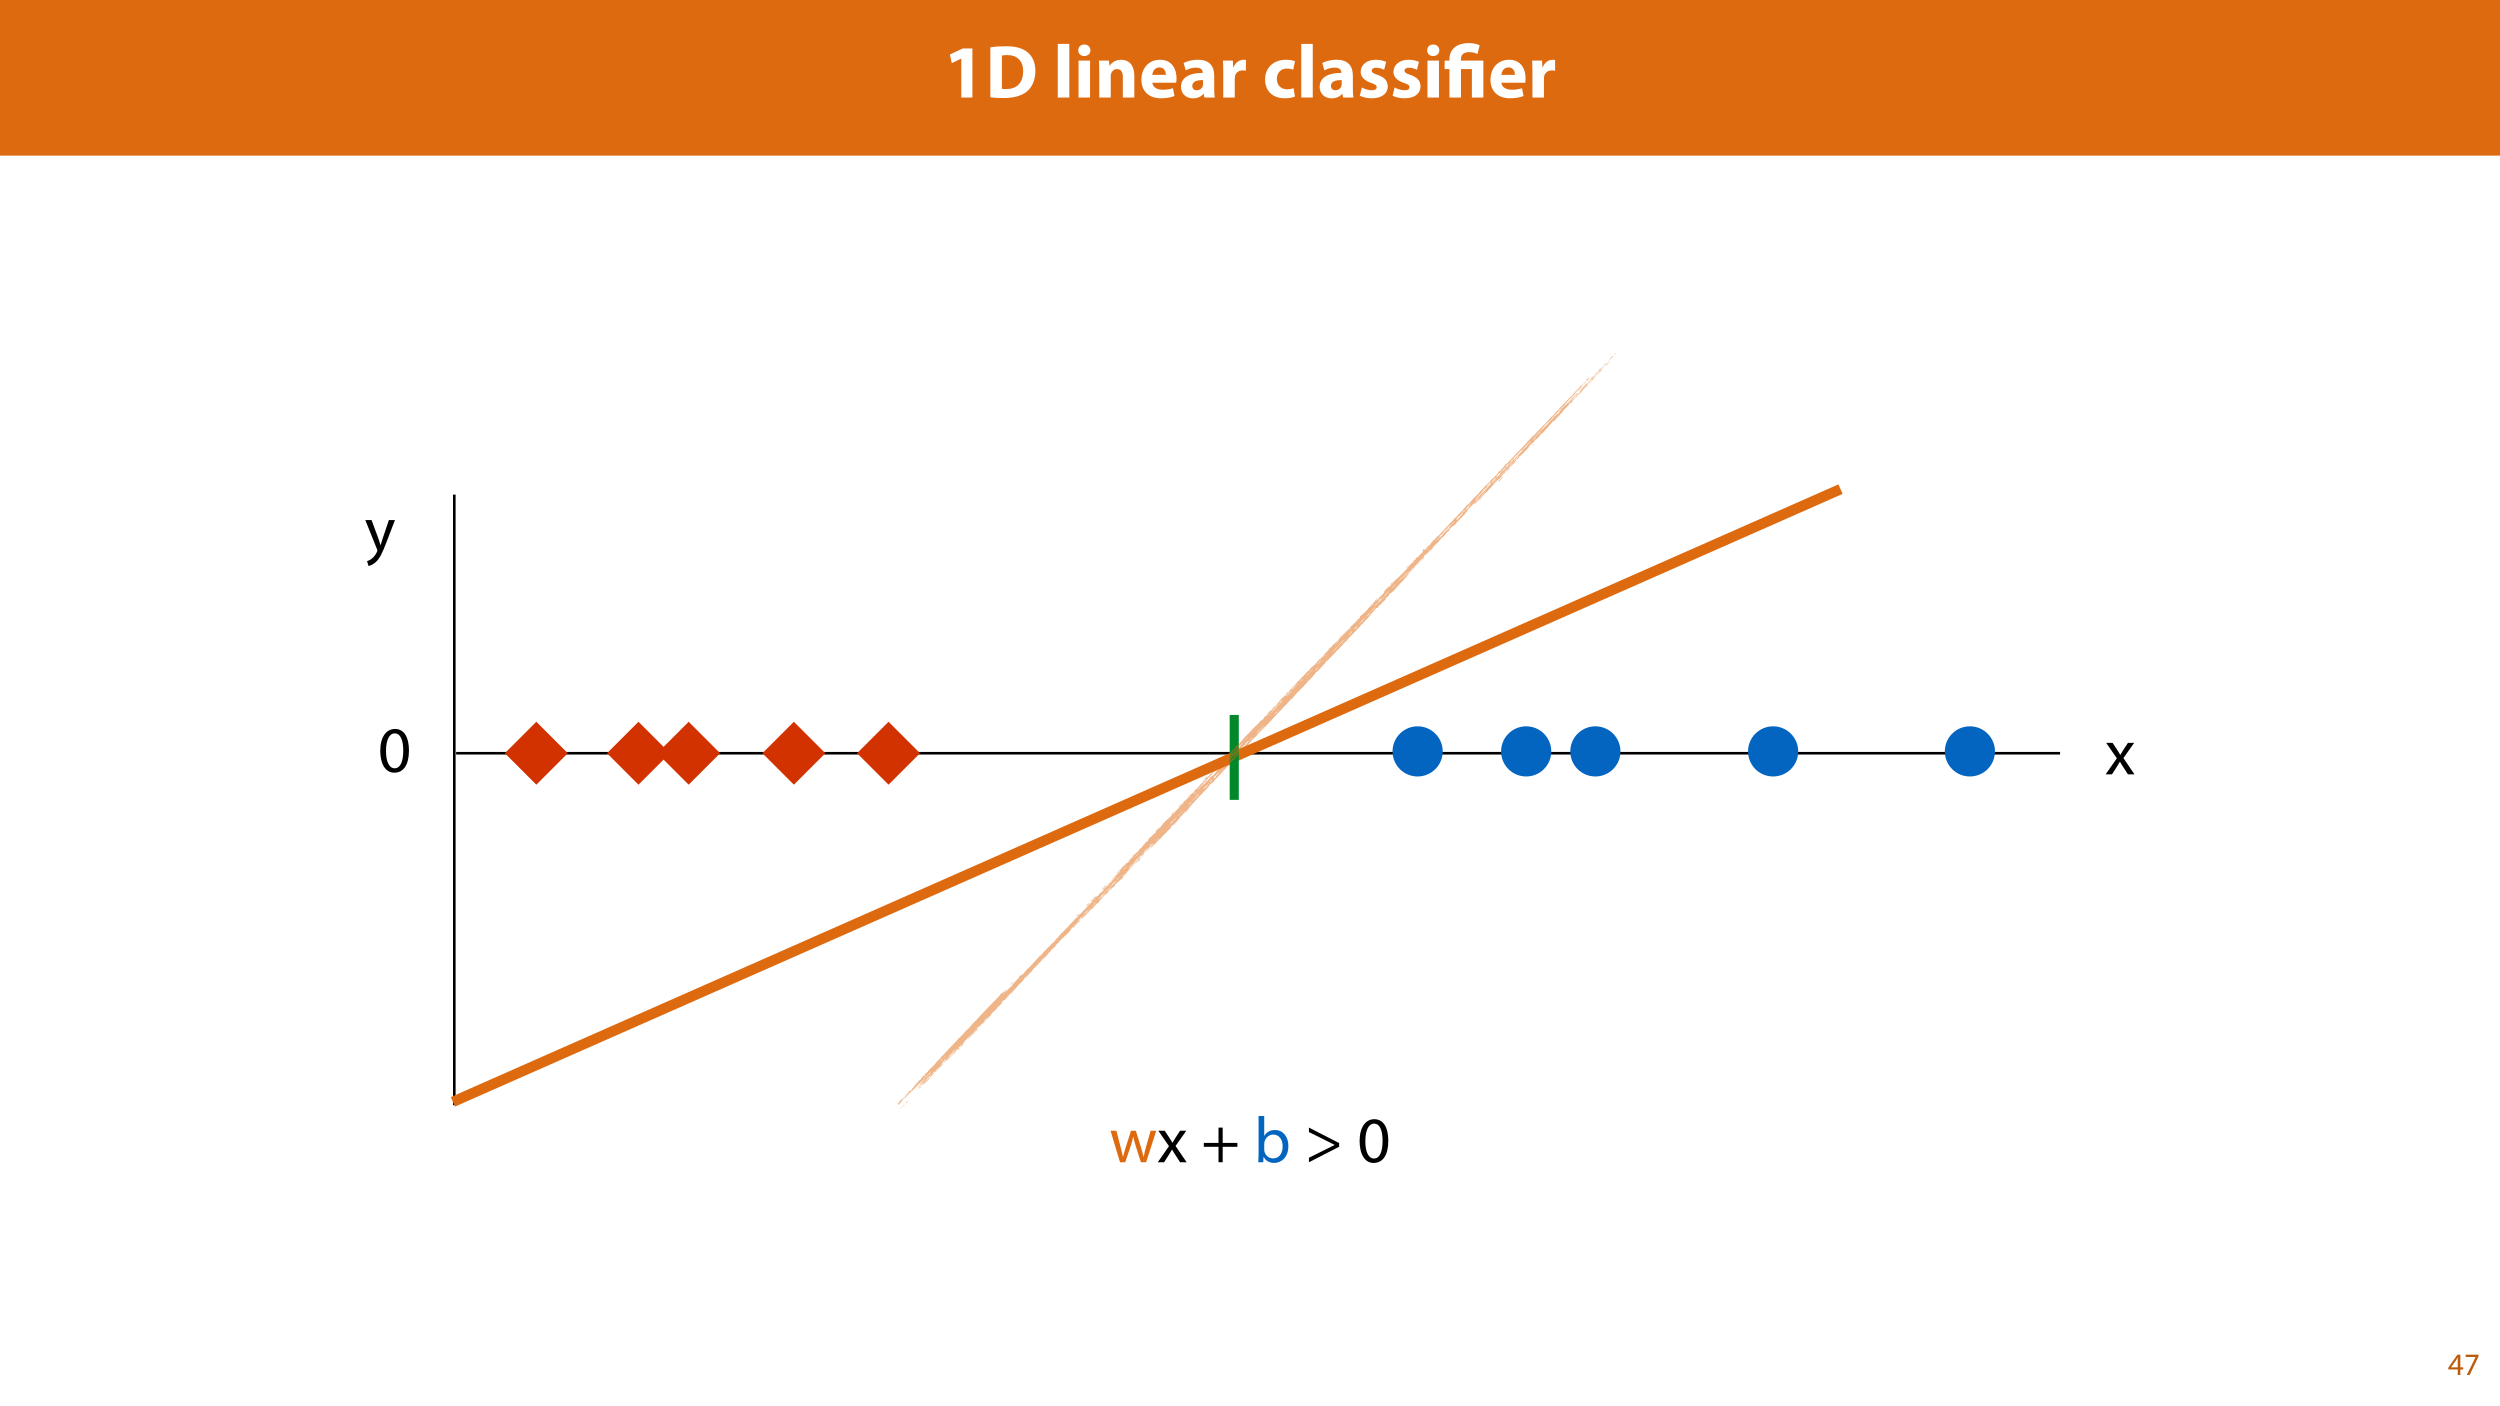 <?xml version="1.0" encoding="UTF-8"?>
<svg xmlns="http://www.w3.org/2000/svg" xmlns:xlink="http://www.w3.org/1999/xlink" width="1920pt" height="1080pt" viewBox="0 0 1920 1080" version="1.1">
<defs>
<g>
<symbol overflow="visible" id="glyph0-0">
<path style="stroke:none;" d="M 0 0 L 29 0 L 29 -40.594 L 0 -40.594 Z M 14.5 -22.906 L 4.641 -37.703 L 24.359 -37.703 Z M 16.234 -20.297 L 26.094 -35.094 L 26.094 -5.516 Z M 4.641 -2.906 L 14.5 -17.688 L 24.359 -2.906 Z M 2.906 -35.094 L 12.766 -20.297 L 2.906 -5.516 Z M 2.906 -35.094 "/>
</symbol>
<symbol overflow="visible" id="glyph0-1">
<path style="stroke:none;" d="M 13.688 0 L 22.219 0 L 22.219 -37.703 L 14.906 -37.703 L 4.938 -33.062 L 6.375 -26.453 L 13.578 -29.875 L 13.688 -29.875 Z M 13.688 0 "/>
</symbol>
<symbol overflow="visible" id="glyph0-2">
<path style="stroke:none;" d="M 3.828 -0.172 C 6.031 0.109 9.281 0.406 13.859 0.406 C 21.516 0.406 27.781 -1.219 31.906 -4.641 C 35.672 -7.828 38.391 -12.984 38.391 -20.469 C 38.391 -27.375 35.844 -32.188 31.781 -35.203 C 28.016 -38.047 23.203 -39.375 15.781 -39.375 C 11.312 -39.375 7.078 -39.094 3.828 -38.562 Z M 12.703 -32.25 C 13.453 -32.422 14.734 -32.594 16.703 -32.594 C 24.297 -32.594 29.062 -28.297 29 -20.188 C 29 -10.844 23.781 -6.438 15.781 -6.5 C 14.672 -6.5 13.453 -6.5 12.703 -6.672 Z M 12.703 -32.25 "/>
</symbol>
<symbol overflow="visible" id="glyph0-3">
<path style="stroke:none;" d=""/>
</symbol>
<symbol overflow="visible" id="glyph0-4">
<path style="stroke:none;" d="M 3.531 0 L 12.359 0 L 12.359 -41.188 L 3.531 -41.188 Z M 3.531 0 "/>
</symbol>
<symbol overflow="visible" id="glyph0-5">
<path style="stroke:none;" d="M 12.359 0 L 12.359 -28.359 L 3.531 -28.359 L 3.531 0 Z M 7.953 -40.719 C 5.109 -40.719 3.25 -38.797 3.312 -36.25 C 3.25 -33.812 5.109 -31.844 7.891 -31.844 C 10.781 -31.844 12.641 -33.812 12.641 -36.25 C 12.594 -38.797 10.781 -40.719 7.953 -40.719 Z M 7.953 -40.719 "/>
</symbol>
<symbol overflow="visible" id="glyph0-6">
<path style="stroke:none;" d="M 3.531 0 L 12.359 0 L 12.359 -16.359 C 12.359 -17.172 12.469 -18.031 12.703 -18.562 C 13.281 -20.188 14.734 -21.859 17.172 -21.859 C 20.359 -21.859 21.641 -19.375 21.641 -15.719 L 21.641 0 L 30.453 0 L 30.453 -16.812 C 30.453 -25.172 26.094 -29 20.297 -29 C 15.609 -29 12.703 -26.281 11.547 -24.469 L 11.375 -24.469 L 10.969 -28.359 L 3.312 -28.359 C 3.422 -25.875 3.531 -22.859 3.531 -19.312 Z M 3.531 0 "/>
</symbol>
<symbol overflow="visible" id="glyph0-7">
<path style="stroke:none;" d="M 28.594 -11.375 C 28.703 -12 28.891 -13.344 28.891 -14.844 C 28.891 -21.859 25.406 -29 16.234 -29 C 6.375 -29 1.906 -21.047 1.906 -13.859 C 1.906 -4.984 7.422 0.578 17.047 0.578 C 20.875 0.578 24.422 0 27.312 -1.156 L 26.156 -7.141 C 23.781 -6.375 21.344 -5.969 18.328 -5.969 C 14.203 -5.969 10.609 -7.719 10.328 -11.375 Z M 10.266 -17.406 C 10.5 -19.781 12 -23.141 15.719 -23.141 C 19.781 -23.141 20.703 -19.547 20.703 -17.406 Z M 10.266 -17.406 "/>
</symbol>
<symbol overflow="visible" id="glyph0-8">
<path style="stroke:none;" d="M 27.609 0 C 27.312 -1.562 27.203 -4.172 27.203 -6.906 L 27.203 -16.766 C 27.203 -23.438 24.188 -29 14.734 -29 C 9.562 -29 5.688 -27.609 3.719 -26.5 L 5.344 -20.828 C 7.188 -21.984 10.266 -22.969 13.172 -22.969 C 17.516 -22.969 18.328 -20.828 18.328 -19.312 L 18.328 -18.906 C 8.297 -18.969 1.688 -15.422 1.688 -8.062 C 1.688 -3.531 5.109 0.641 10.844 0.641 C 14.203 0.641 17.109 -0.578 18.969 -2.844 L 19.141 -2.844 L 19.656 0 Z M 18.625 -10.328 C 18.625 -9.797 18.562 -9.281 18.438 -8.812 C 17.859 -7.016 16.062 -5.562 13.859 -5.562 C 11.891 -5.562 10.375 -6.672 10.375 -8.938 C 10.375 -12.359 13.984 -13.453 18.625 -13.391 Z M 18.625 -10.328 "/>
</symbol>
<symbol overflow="visible" id="glyph0-9">
<path style="stroke:none;" d="M 3.531 0 L 12.359 0 L 12.359 -14.391 C 12.359 -15.078 12.406 -15.781 12.531 -16.359 C 13.109 -19.078 15.312 -20.828 18.562 -20.828 C 19.547 -20.828 20.297 -20.703 20.938 -20.594 L 20.938 -28.891 C 20.297 -29 19.891 -29 19.078 -29 C 16.359 -29 12.875 -27.266 11.422 -23.141 L 11.188 -23.141 L 10.906 -28.359 L 3.312 -28.359 C 3.422 -25.922 3.531 -23.203 3.531 -19.031 Z M 3.531 0 "/>
</symbol>
<symbol overflow="visible" id="glyph0-10">
<path style="stroke:none;" d="M 23.781 -7.188 C 22.453 -6.672 20.828 -6.328 18.734 -6.328 C 14.438 -6.328 10.969 -9.047 10.969 -14.266 C 10.906 -18.906 13.922 -22.219 18.562 -22.219 C 20.875 -22.219 22.453 -21.812 23.484 -21.344 L 24.875 -27.891 C 23.031 -28.594 20.469 -29 18.156 -29 C 7.594 -29 1.906 -22.219 1.906 -13.922 C 1.906 -4.984 7.766 0.578 16.938 0.578 C 20.297 0.578 23.266 0 24.828 -0.703 Z M 23.781 -7.188 "/>
</symbol>
<symbol overflow="visible" id="glyph0-11">
<path style="stroke:none;" d="M 1.906 -1.391 C 4.062 -0.234 7.359 0.578 11.078 0.578 C 19.203 0.578 23.375 -3.312 23.375 -8.578 C 23.312 -12.766 21.047 -15.484 15.656 -17.344 C 12.188 -18.562 11.078 -19.25 11.078 -20.594 C 11.078 -22.047 12.297 -22.906 14.438 -22.906 C 16.875 -22.906 19.312 -21.984 20.594 -21.281 L 22.156 -27.375 C 20.422 -28.25 17.453 -29 14.156 -29 C 7.141 -29 2.609 -25 2.609 -19.719 C 2.547 -16.359 4.812 -13.172 10.672 -11.188 C 13.984 -10.094 14.844 -9.391 14.844 -7.953 C 14.844 -6.5 13.75 -5.562 11.078 -5.562 C 8.469 -5.562 5.109 -6.734 3.484 -7.719 Z M 1.906 -1.391 "/>
</symbol>
<symbol overflow="visible" id="glyph1-0">
<path style="stroke:none;" d="M 0 0 L 29 0 L 29 -40.594 L 0 -40.594 Z M 14.5 -22.906 L 4.641 -37.703 L 24.359 -37.703 Z M 16.234 -20.297 L 26.094 -35.094 L 26.094 -5.516 Z M 4.641 -2.906 L 14.5 -17.688 L 24.359 -2.906 Z M 2.906 -35.094 L 12.766 -20.297 L 2.906 -5.516 Z M 2.906 -35.094 "/>
</symbol>
<symbol overflow="visible" id="glyph1-1">
<path style="stroke:none;" d="M 13.391 0 L 13.391 -21.859 L 21.75 -21.859 L 21.75 0 L 30.562 0 L 30.562 -28.359 L 13.344 -28.359 L 13.344 -29.344 C 13.344 -32.484 14.969 -34.859 19.609 -34.859 C 22.391 -34.859 24.656 -34.156 26.047 -33.406 L 27.719 -40.078 C 25.984 -41.125 22.391 -41.812 19.375 -41.812 C 10.609 -41.812 4.531 -37.406 4.531 -29.578 L 4.531 -28.359 L 0.812 -28.359 L 0.812 -21.859 L 4.531 -21.859 L 4.531 0 Z M 13.391 0 "/>
</symbol>
<symbol overflow="visible" id="glyph2-0">
<path style="stroke:none;" d="M 0 0 L 12 0 L 12 -16.797 L 0 -16.797 Z M 6 -9.484 L 1.922 -15.594 L 10.078 -15.594 Z M 6.719 -8.406 L 10.797 -14.516 L 10.797 -2.281 Z M 1.922 -1.203 L 6 -7.312 L 10.078 -1.203 Z M 1.203 -14.516 L 5.281 -8.406 L 1.203 -2.281 Z M 1.203 -14.516 "/>
</symbol>
<symbol overflow="visible" id="glyph2-1">
<path style="stroke:none;" d="M 9.594 0 L 9.594 -4.25 L 11.781 -4.25 L 11.781 -5.906 L 9.594 -5.906 L 9.594 -15.594 L 7.312 -15.594 L 0.359 -5.641 L 0.359 -4.25 L 7.609 -4.25 L 7.609 0 Z M 2.5 -5.906 L 2.5 -5.953 L 6.312 -11.25 C 6.75 -11.969 7.125 -12.641 7.609 -13.562 L 7.688 -13.562 C 7.625 -12.75 7.609 -11.922 7.609 -11.109 L 7.609 -5.906 Z M 2.5 -5.906 "/>
</symbol>
<symbol overflow="visible" id="glyph2-2">
<path style="stroke:none;" d="M 1.375 -15.594 L 1.375 -13.844 L 9 -13.844 L 9 -13.797 L 2.234 0 L 4.422 0 L 11.203 -14.203 L 11.203 -15.594 Z M 1.375 -15.594 "/>
</symbol>
<symbol overflow="visible" id="glyph3-0">
<path style="stroke:none;" d="M 0 0 L 25 0 L 25 -35 L 0 -35 Z M 12.5 -19.75 L 4 -32.5 L 21 -32.5 Z M 14 -17.5 L 22.5 -30.25 L 22.5 -4.75 Z M 4 -2.5 L 12.5 -15.25 L 21 -2.5 Z M 2.5 -30.25 L 11 -17.5 L 2.5 -4.75 Z M 2.5 -30.25 "/>
</symbol>
<symbol overflow="visible" id="glyph3-1">
<path style="stroke:none;" d="M 13.094 -33.047 C 6.5 -33.047 1.797 -27.047 1.797 -16.156 C 1.906 -5.406 6.203 0.547 12.547 0.547 C 19.75 0.547 23.844 -5.547 23.844 -16.594 C 23.844 -26.953 19.953 -33.047 13.094 -33.047 Z M 12.844 -29.656 C 17.406 -29.656 19.453 -24.406 19.453 -16.406 C 19.453 -8.094 17.297 -2.844 12.797 -2.844 C 8.797 -2.844 6.203 -7.656 6.203 -16.094 C 6.203 -24.953 9 -29.656 12.844 -29.656 Z M 12.844 -29.656 "/>
</symbol>
<symbol overflow="visible" id="glyph3-2">
<path style="stroke:none;" d="M 0.453 -24.203 L 9.406 -1.906 C 9.594 -1.344 9.703 -1 9.703 -0.75 C 9.703 -0.5 9.547 -0.156 9.344 0.297 C 8.344 2.547 6.844 4.25 5.656 5.203 C 4.344 6.297 2.906 7 1.797 7.344 L 2.906 11.047 C 4 10.844 6.156 10.094 8.297 8.203 C 11.297 5.594 13.453 1.344 16.594 -6.953 L 23.203 -24.203 L 18.547 -24.203 L 13.75 -10 C 13.156 -8.25 12.656 -6.406 12.203 -4.953 L 12.094 -4.953 C 11.703 -6.406 11.094 -8.297 10.547 -9.906 L 5.25 -24.203 Z M 0.453 -24.203 "/>
</symbol>
<symbol overflow="visible" id="glyph3-3">
<path style="stroke:none;" d="M 0.797 -24.203 L 9 -12.344 L 0.406 0 L 5.25 0 L 8.75 -5.453 C 9.656 -6.906 10.5 -8.203 11.297 -9.656 L 11.406 -9.656 C 12.25 -8.203 13.047 -6.844 14 -5.453 L 17.547 0 L 22.547 0 L 14.047 -12.5 L 22.297 -24.203 L 17.547 -24.203 L 14.156 -19.047 C 13.344 -17.75 12.547 -16.5 11.75 -15.047 L 11.594 -15.047 C 10.797 -16.406 10.047 -17.656 9.156 -19 L 5.703 -24.203 Z M 0.797 -24.203 "/>
</symbol>
<symbol overflow="visible" id="glyph3-4">
<path style="stroke:none;" d="M 0.906 -24.203 L 8.203 0 L 12.203 0 L 16.094 -11.5 C 16.953 -14.094 17.703 -16.594 18.297 -19.5 L 18.406 -19.5 C 19 -16.656 19.703 -14.25 20.547 -11.547 L 24.25 0 L 28.25 0 L 36.047 -24.203 L 31.703 -24.203 L 28.25 -12.047 C 27.453 -9.203 26.797 -6.656 26.406 -4.203 L 26.25 -4.203 C 25.703 -6.656 25 -9.203 24.094 -12.094 L 20.344 -24.203 L 16.656 -24.203 L 12.703 -11.844 C 11.906 -9.25 11.094 -6.656 10.547 -4.203 L 10.406 -4.203 C 9.953 -6.703 9.297 -9.203 8.594 -11.906 L 5.406 -24.203 Z M 0.906 -24.203 "/>
</symbol>
<symbol overflow="visible" id="glyph3-5">
<path style="stroke:none;" d=""/>
</symbol>
<symbol overflow="visible" id="glyph3-6">
<path style="stroke:none;" d="M 13.297 -26.594 L 13.297 -14.844 L 2 -14.844 L 2 -11.844 L 13.297 -11.844 L 13.297 0 L 16.5 0 L 16.5 -11.844 L 27.797 -11.844 L 27.797 -14.844 L 16.5 -14.844 L 16.5 -26.594 Z M 13.297 -26.594 "/>
</symbol>
<symbol overflow="visible" id="glyph3-7">
<path style="stroke:none;" d="M 7.25 0 L 7.453 -4 L 7.594 -4 C 9.406 -0.797 12.203 0.547 15.703 0.547 C 21.094 0.547 26.547 -3.75 26.547 -12.406 C 26.594 -19.75 22.344 -24.75 16.344 -24.75 C 12.453 -24.75 9.656 -23 8.094 -20.297 L 8 -20.297 L 8 -35.5 L 3.656 -35.5 L 3.656 -6.25 C 3.656 -4.094 3.547 -1.656 3.453 0 Z M 8 -14.047 C 8 -14.75 8.156 -15.344 8.25 -15.844 C 9.156 -19.203 11.953 -21.25 14.953 -21.25 C 19.656 -21.25 22.156 -17.094 22.156 -12.25 C 22.156 -6.703 19.406 -2.953 14.797 -2.953 C 11.594 -2.953 9.047 -5.047 8.203 -8.094 C 8.094 -8.594 8 -9.156 8 -9.703 Z M 8 -14.047 "/>
</symbol>
<symbol overflow="visible" id="glyph3-8">
<path style="stroke:none;" d="M 26.5 -14.703 L 3.297 -26.594 L 3.297 -23.156 L 23 -13.344 L 23 -13.25 L 3.297 -3.453 L 3.297 0 L 26.5 -11.906 Z M 26.5 -14.703 "/>
</symbol>
</g>
<filter id="alpha" filterUnits="objectBoundingBox" x="0%" y="0%" width="100%" height="100%">
  <feColorMatrix type="matrix" in="SourceGraphic" values="0 0 0 0 1 0 0 0 0 1 0 0 0 0 1 0 0 0 1 0"/>
</filter>
<mask id="mask0">
  <g filter="url(#alpha)">
<rect x="0" y="0" width="1920" height="1080" style="fill:rgb(0%,0%,0%);fill-opacity:0.496;stroke:none;"/>
  </g>
</mask>
<clipPath id="clip1">
  <rect x="0" y="0" width="553" height="582"/>
</clipPath>
<g id="surface5" clip-path="url(#clip1)">
<path style=" stroke:none;fill-rule:nonzero;fill:rgb(87.059%,41.568%,6.274%);fill-opacity:1;" d="M 248.004 315.621 C 248.438 315.238 248.91 314.797 249.602 314.066 C 249.348 314.422 249.148 314.727 249.277 314.75 C 248.637 315.328 247.816 316.133 246.645 317.398 C 246.641 317.293 247.246 316.68 247.629 316.254 C 248.121 315.73 247.953 315.766 248.004 315.621 Z M 392.758 164.746 C 391.734 165.855 392.688 164.484 393.074 164.062 C 393.164 164.043 393.246 164.023 393.633 163.598 C 393.586 163.355 392.656 164.254 391.914 164.938 C 389.168 167.969 391.527 166.055 392.758 164.746 Z M 529.039 22.164 C 531.254 19.812 529.07 22.492 528.773 22.906 C 529.867 21.863 529.297 23.008 530.656 21.625 C 530.82 21.285 531.254 20.707 531.418 20.367 C 530.816 20.984 529.992 21.883 529.824 21.922 C 530.605 21.082 531.73 19.973 531.801 19.742 C 530.023 21.516 531.328 19.887 531.512 19.461 C 530 21.098 529.34 21.461 529.039 22.164 Z M 87.289 485.781 C 86.652 486.465 86.113 487.043 86.363 486.984 C 87.062 486.262 87.477 485.766 87.844 485.32 C 88.012 485.281 87.906 485.578 88.512 484.965 C 89.059 484.098 88.492 484.254 88.047 484.523 C 88.148 484.719 85.801 487.043 87.289 485.781 Z M 145.012 425.879 C 146.855 423.77 145.367 426.02 147.215 423.914 C 147.012 423.82 147.121 423.328 145.824 424.672 C 145.809 424.855 145.082 425.648 145.012 425.879 Z M 472.941 83.621 C 472.824 83.508 474.254 82.094 473.75 82.309 C 473.059 83.035 472.414 83.711 471.719 84.438 C 471.699 84.719 472.035 84.539 472.941 83.621 Z M 545.98 7.773 C 548.113 5.145 550.863 2.809 549.957 3.434 C 550.656 2.316 547.809 4.656 548.102 4.738 C 548.055 5.191 544.133 9.684 545.98 7.773 Z M 407.461 155.363 C 409.746 152.684 409.746 153.68 411.094 151.789 C 410.539 152.352 410.238 152.559 409.988 152.719 C 410.371 152.289 410.977 151.68 410.922 151.625 C 409.758 152.793 408.305 154.188 407.461 155.363 Z M 213.875 352.203 C 213.469 352.605 213.23 352.777 213.215 352.664 C 211.664 354.355 211.57 354.168 210.688 355.312 C 210.871 355.582 212.129 354.105 213.332 352.773 C 213.414 352.754 213.844 352.371 213.875 352.203 Z M 169.77 399.699 C 169.672 399.512 170.578 398.488 169.039 399.996 C 167.555 401.953 169.203 400.547 171.043 398.832 C 171.117 398.902 171.195 398.977 171.273 399.051 C 170.574 399.777 170.16 400.27 169.793 400.715 C 169.227 400.77 168.578 402.434 165.785 405.027 C 167.145 403.844 166.02 405.449 167.555 403.637 C 167.273 404.262 168.395 403.055 168.34 403.398 C 167.555 404.035 165.836 405.871 166.016 405.246 C 165.121 406.18 164.445 406.922 164.047 407.434 C 163.586 408.285 165.723 405.758 165.27 406.617 C 164.773 407.137 164.719 407.281 164.332 407.707 C 164.164 407.742 164.27 407.449 163.66 408.059 C 162.098 409.84 164.176 407.953 161.863 410.41 C 161.605 410.461 162.281 409.719 162.125 409.668 C 160.984 410.664 161.18 410.75 160.039 411.746 C 159.941 412.047 160.93 411.109 160.215 411.914 C 159.305 412.336 158.242 414.297 156.586 415.594 C 157.203 414.199 156.41 415.922 154.762 416.93 C 154.566 417.336 155.746 416.578 154.613 417.781 C 154.555 416.93 150.125 421.828 153.426 417.637 C 151.5 419.668 150.492 420 151.977 418.34 C 148.703 421.961 149.555 420.594 148.238 421.914 C 146.965 423.277 149.031 421.281 148.469 422.133 C 149.848 420.672 149.605 421.137 150.5 420.004 C 150.578 420.082 150.875 419.867 151.223 419.602 C 149.711 420.938 148.332 422.898 149.531 422.059 C 150.191 421.301 149.363 421.797 150.297 420.801 C 150.203 421.41 151.238 419.719 151.453 419.824 C 151.039 420.719 153.215 418.828 151.371 420.836 C 151.273 420.742 151.176 420.648 151.082 420.562 C 150.586 421.082 150.094 421.602 149.598 422.117 C 149.324 422.754 149.789 422.5 149.398 423.023 C 148.559 423.906 148.066 424.328 147.746 424.52 C 148.75 423.395 149.832 421.945 148.059 423.73 C 149.051 423.387 145.715 426.352 147.309 425.094 C 145.535 427.172 144.316 427.895 144.344 428.316 C 143.344 429.348 143.805 428.496 142.633 429.762 C 140.91 431.887 141.008 431.285 138.625 434.07 C 138.043 434.113 138.438 434.387 137.645 435.219 C 137.547 435.125 137.449 435.035 137.352 434.941 C 136.617 436.027 134.664 438.23 132.359 440.293 C 131.867 440.914 132.422 440.652 130.996 442.07 C 129.262 443.391 127.754 445.523 125.707 447.145 C 125.695 447.43 124.457 448.727 123.738 449.328 C 123.523 449.719 124.629 448.992 123.48 450.176 C 122.566 450.793 123.859 449.348 122.199 450.941 C 122.527 450.953 120.566 452.355 120.723 452.602 C 121.273 452.137 121.879 451.621 122.434 451.16 C 121.738 451.887 122.039 451.777 121.508 452.363 C 121.363 452.027 120.332 453.52 119.973 453.973 C 119.922 453.824 119.691 453.902 119.246 454.27 C 118.355 455.207 117.648 455.922 117.156 456.344 C 116.098 457.617 117.941 455.805 116.832 457.027 C 115.836 457.168 115.199 458.844 112.539 461.066 C 112.129 461.766 111.215 462.879 109.699 464.504 C 109.414 464.531 111.121 462.887 111.062 462.73 C 108.875 465.109 111.344 462.207 109.906 463.711 C 106.828 467.125 104.742 469.301 101.516 472.969 C 101.434 472.793 98.695 475.438 98.812 475.449 C 99.531 474.746 97.598 477.164 96.516 478.316 C 95.934 478.355 93.977 479.859 93.742 479.836 C 93.484 480.383 93.598 480.293 93.652 480.742 C 91.863 482.805 90.598 483.586 89.707 485.113 C 89.66 484.871 88.73 485.77 87.938 486.5 C 88.27 486.422 88.82 486.055 89.324 485.742 C 88.32 486.766 88.25 486.996 87.352 487.926 C 85.965 488.391 85.094 490.535 83.93 490.812 C 82.484 492.312 82.918 492.227 81.578 493.629 C 81.527 493.48 81.301 493.562 80.852 493.926 C 81.793 493.039 82.582 492.504 82.883 491.797 C 80.848 493.824 86.109 487.438 82.684 490.617 C 82.672 490.801 83.094 490.609 82.422 491.355 C 80.508 493.203 81.422 491.891 82.188 491.137 C 80.863 492.352 79.645 493.766 80.422 492.523 C 77.539 495.426 79.469 493.699 78.562 494.816 C 73.363 499.973 66.961 506.562 60.277 513.977 C 59.793 514.012 56.34 518.059 55.289 519.438 C 53.176 521.289 51.094 523.371 50.73 524.215 C 50.176 524.379 48.488 526.836 48.098 526.859 C 48.953 525.992 49.406 525.332 48.527 526.18 C 45.805 529.234 41.648 533.703 39.855 535.266 C 39.098 536.523 37.203 538.391 35.848 539.578 C 35.75 539.883 36.789 538.891 36.023 539.746 C 35.664 539.898 32.906 542.523 32.391 543.32 C 33.156 542.465 34.293 541.762 33.117 543.023 C 33 542.91 31.656 544.406 31.844 543.891 C 30.254 545.746 29.137 546.664 27.836 548.203 C 29.004 547.035 29.773 546.379 30.102 546.297 C 29.016 547.246 28.207 547.961 27.574 548.945 C 27.508 548.484 26.086 550.301 24.32 551.891 C 23.961 552.441 23.711 552.895 22.414 554.238 C 21.625 554.773 24.262 551.934 22.727 553.445 C 22.816 553.531 21.531 555.082 21.688 554.535 C 20.047 556.445 18.961 557.293 17.738 558.906 C 19.461 556.977 18.379 558.625 17.973 559.125 C 17.562 559.531 16.977 560.16 16.922 560.109 C 16.844 560.035 17.762 559.125 17.797 558.957 C 16.637 560.332 15.98 560.402 15.707 561.035 C 16.254 560.465 16.453 560.457 15.824 561.145 C 15.391 561.031 11.984 565.02 13.355 563.852 C 13.277 563.773 14.668 562.324 14.891 562.242 C 14.586 562.742 12.398 564.824 13.031 564.531 C 14.246 563.312 14.02 563.293 15.504 561.832 C 15.77 561.785 16.648 560.938 17.27 560.441 C 14.984 562.824 14.289 563.152 14.199 563.664 C 13.188 564.68 13.578 563.863 11.992 565.625 C 9.723 568.121 11.828 566.262 11.289 566.938 C 9.109 569.023 9.508 568.113 10.223 567.012 C 8.602 568.738 7.992 569.148 6.102 571.215 C 6.309 571.215 6.641 571.035 7.375 570.344 C 7.379 570.25 8.883 568.41 8.852 568.68 C 8.961 569.082 7.738 570.59 5.688 572.805 C 5.934 572.047 6.133 572.137 4.039 574.305 C 4.129 573.699 3.094 575.387 2.883 575.285 C 2.914 575.117 3.66 574.34 4.359 573.621 C 4.203 573.57 3.871 573.746 3.137 574.438 C 2.777 574.988 2.328 575.25 1.164 576.621 C 1.211 576.863 2.137 575.961 2.441 575.855 C 1.738 576.574 1.504 576.648 0.789 577.355 C 0.359 578.137 0.645 578.309 0.934 578.484 C 1.781 577.707 3.016 576.406 2.145 577.559 C 5.145 574.469 1.75 577.477 2.848 576.246 C 4.328 575.18 3.316 575.598 5.32 573.543 C 5.926 572.93 6.176 572.773 6.477 572.562 C 6.359 572.75 5.41 574.125 6.707 572.785 C 6.887 572.359 7.5 571.555 8.508 570.434 C 8.594 570.516 6.559 572.84 8.68 570.598 C 9.703 569.492 8.523 570.25 9.988 568.77 C 10.043 568.824 10.453 568.418 10.598 568.363 C 8.492 570.52 11.141 568.086 9.84 569.621 C 11.711 567.836 9.938 569.121 11.148 567.895 C 11.312 567.949 13.031 565.723 13.297 565.879 C 12.465 566.57 11.004 568.152 11.387 568.121 C 12.684 566.68 19.031 560.336 16.312 562.605 C 17.32 561.781 22.07 557.285 21.598 557.527 C 20.281 558.949 20.191 558.766 19.883 558.867 C 22.617 556.418 23.75 554.918 26.758 552.234 C 23.773 555.438 26.344 553.328 24.695 555.324 C 23.895 556.148 22.836 557.32 22.559 557.453 C 22.727 556.918 24.047 555.699 24.641 555.27 C 24.48 555.121 24.328 554.977 24.176 554.828 C 21.035 558.48 19.066 560.172 17.594 561.84 C 18.957 560.465 15.309 564.719 16.895 563.156 C 17.418 562.367 18.992 560.695 20.285 559.25 C 20.34 559.305 20.402 559.359 20.461 559.418 C 21.062 558.801 21.887 557.902 22.004 557.914 C 20.129 559.797 19.32 561.008 17.941 562.172 C 17.977 562.207 18.02 562.246 18.055 562.281 C 17.762 562.598 17.469 562.914 17.617 562.855 C 18.223 562.242 19.047 561.344 19.211 561.301 C 17.914 562.742 17.836 563.164 16.371 564.742 C 16.926 564.578 15.184 566.883 17.434 564.668 C 17.59 564.121 18.723 562.82 18.574 562.777 C 19.148 562.035 20.484 560.73 21.211 560.133 C 20.691 560.926 19.445 562.32 19.527 562.594 C 20.598 561.531 21.512 560.719 21.992 559.891 C 19.723 562.09 23.035 558.5 23.68 557.43 C 23.516 557.77 23.086 558.352 22.867 558.742 C 24.566 556.984 25.211 556.016 25.562 556.152 C 27.676 554.102 27.023 554.371 28.469 552.871 C 27.766 554.086 29.52 551.988 28.816 553.203 C 31.238 550.754 29.289 552.266 30.121 551.375 C 30.879 550.609 31.059 550.582 31.777 549.879 C 32.738 548.613 34.914 546.328 34.992 545.805 C 35.949 544.832 36.02 544.602 36.969 543.621 C 37.281 543.426 37.645 543.176 38.133 542.75 C 38.219 542.535 38.836 541.734 39.117 541.602 C 36.758 544.613 37.516 543.848 34.969 546.875 C 34.691 547.004 34.277 547.406 34.797 546.711 C 32.871 548.641 32.438 549.32 30.793 551.023 C 30.734 551.363 30.641 551.973 28.992 553.371 C 29.516 553.18 29.18 553.652 29.824 553.074 C 30.516 552.148 31.539 550.941 32.613 549.688 C 32.785 549.652 32.68 549.945 33.285 549.336 C 33.738 548.676 34.539 547.754 35.312 547.102 C 35.23 547.023 34.934 547.234 34.59 547.504 C 37.062 544.801 36.41 545.965 38.215 543.82 C 38.035 544.246 36.793 545.539 37.949 544.559 C 39.734 542.789 40.016 542.266 40.855 541.281 C 41.051 541.168 41.023 541.34 41.52 540.82 C 42.633 539.406 38.441 543.34 40.395 540.84 C 40.727 540.859 42.789 538.562 42.969 538.141 C 42.137 538.73 41.102 540.227 40.883 540.215 C 44.73 536.148 40.711 539.852 44.598 535.625 C 44.672 535.695 44.754 535.77 44.828 535.844 C 43.215 537.48 43.32 537.676 43.582 537.73 C 42.211 539.199 41.891 539.988 40.625 541.059 C 41.406 540.914 41.785 539.883 43.203 538.359 C 43.324 538.574 42.059 539.949 42.012 540.301 C 45.133 536.73 46.078 536.242 48.926 532.711 C 48.391 533.688 50.695 530.926 50.637 531.266 C 47.875 534.09 49.508 533.367 49.125 533.895 C 47.316 535.738 47.785 534.598 46.633 535.582 C 46.32 536.273 46.656 536.102 47.152 536.078 C 48.672 534.355 48.461 534.648 49.789 533.434 C 50.68 532.199 51.246 530.957 49.699 532.359 C 50.031 532.078 52.215 529.992 52.227 529.711 C 50.258 531.797 52.34 529.422 51.066 530.586 C 52.48 528.859 55.43 526.219 57.102 524.141 C 57.062 524.402 57.777 523.695 57.828 523.844 C 55.773 525.652 55.816 526.391 53.996 528.32 C 54.805 527.504 54.469 528.078 54.172 528.488 C 55.859 526.531 57.004 525.637 58.117 524.121 C 58.176 524.172 58.234 524.23 58.293 524.289 C 60.332 521.867 60.094 522.234 61.918 520.602 C 62.461 519.832 61.262 520.473 60.84 520.566 C 61.711 519.809 64.598 516.711 63.102 518.656 C 64.844 516.848 64.156 517.082 65.895 515.27 C 66.125 515.391 64.477 517.09 65.309 516.695 C 66.98 515.02 65.793 515.77 67.285 514.512 C 67.184 514.32 67.086 514.125 68.48 512.68 C 67.625 513.844 68.695 512.586 69.199 512.273 C 68.582 512.973 68.074 513.582 67.781 513.996 C 70.262 511.305 70.762 510.789 72.836 508.699 C 71.898 509.293 72.977 508.039 71.496 509.406 C 72.91 508.176 74.262 506.289 75.062 505.668 C 74.34 506.562 73.055 507.914 72.66 508.531 C 76.777 504.324 79.121 502.297 82.32 498.406 C 81.719 499.02 80.895 499.922 80.73 499.961 C 81.113 499.535 81.77 498.871 81.715 498.816 C 80.484 500.121 79.293 501.367 78.582 501.98 C 77.578 503.203 79.367 501.441 78.262 502.668 C 77.953 502.766 75.926 505.098 76.496 504.055 C 78.59 502.188 80.238 500.086 80.816 498.953 C 82.922 497.387 81.219 499.137 83.48 497.43 C 83.332 497.383 83.734 496.875 84.301 496.227 C 83.961 497.09 86.207 494.473 86.449 494.207 C 85.445 495.035 81.945 498.441 83.457 496.414 C 83.113 497.672 87.258 492.199 86.711 493.469 C 88.93 491.219 87.887 491.809 89.289 490.766 C 89.27 490.648 89.027 490.715 89.609 490.082 C 90.215 489.469 90.465 489.309 90.766 489.102 C 87.844 492.363 88.969 491.648 87.004 493.746 C 87.355 493.387 87.656 493.078 87.605 493.227 C 87.641 493.262 87.727 493.242 88.156 492.762 C 88.078 492.387 89.785 491.145 90.07 490.523 C 89.469 491.137 88.867 491.754 88.965 491.449 C 91.539 488.848 90.867 489.098 94.227 485.359 C 93.301 486.559 94.727 485.145 95.934 483.914 C 97.598 482.129 96.668 482.531 98.719 480.422 C 98.973 481.059 100.809 478.148 103.512 475.863 C 103.023 475.895 106.121 472.5 106.961 472.016 C 106.977 471.828 108.145 470.664 108.934 469.828 C 109.031 469.523 108.047 470.469 108.762 469.664 C 109.488 468.969 109.031 469.824 109.984 468.848 C 111.023 467.656 110.629 467.676 112.281 465.977 C 112.488 466.074 111.555 466.973 112.512 466.199 C 113.879 464.625 115.172 463.281 114.164 464.699 C 116.324 462.496 114.953 463.27 116.949 461.207 C 116.438 461.906 116.547 461.914 117.617 460.852 C 118.219 459.938 118.199 459.82 118.367 459.484 C 119.117 459.008 118.945 459.242 120.516 457.469 C 120.594 457.543 120.672 457.617 120.746 457.688 C 121.48 456.898 122.602 455.789 122.723 455.508 C 121.375 456.996 121.613 456.43 121.012 456.949 C 122.371 455.465 124.867 452.492 123.043 454.82 C 125.062 452.875 123.875 453.629 125.453 452.059 C 124.707 453.23 125.43 452.137 127.047 450.504 C 127.133 450.883 128.117 449.441 129.133 448.43 C 129.121 448.711 129.453 448.535 130.355 447.609 C 130.207 447.566 130.766 446.91 131.777 445.891 C 131.863 445.973 129.828 448.297 131.953 446.059 C 132.863 444.941 132.668 444.758 134.238 443.082 C 134.41 442.551 132.691 444.484 132.91 443.895 C 134.371 442.711 134.633 442.168 136.477 440.156 C 136.062 441.25 140.672 436.621 138.594 439.102 C 139.23 438.418 140.367 437.719 140.684 437.027 C 139.949 437.715 141.035 436.273 140.949 436.289 C 141.875 435.387 143.852 433.105 144.027 433.176 C 142.051 435.156 142.219 435.316 141.73 436.043 C 144.656 433.18 147.059 430.512 146.66 430.527 C 146.719 430.586 147.125 430.18 147.273 430.121 C 146.254 431.133 145.902 432.09 147.066 430.914 C 146.637 431 147.426 430.066 148.266 429.082 C 148.488 429.195 151.949 425.059 151.508 426.027 C 149.879 427.445 148.961 428.953 150.203 427.859 C 150.988 426.723 152.922 424.5 152.328 424.824 C 152.93 424.309 153.48 423.844 154.035 423.379 C 154.648 423.07 153.492 424.25 153.832 424.176 C 154.562 423.387 155.738 422.227 155.805 421.992 C 153.754 424.102 156.742 420.805 154.531 422.859 C 155.832 421.52 156.027 421.113 156.992 420.051 C 157.051 420.105 157.461 419.703 157.605 419.641 C 156.609 420.477 155.812 421.504 156.242 421.418 C 158.109 419.527 157.602 419.637 159.141 418.031 C 159.715 417.684 162.031 415.73 162.938 414.512 C 160.918 416.652 163.004 414.277 161.727 415.441 C 160.008 417.473 159.328 417.812 158.473 418.387 C 159.168 417.465 160.633 415.785 161.055 415.793 C 160.082 416.848 159.988 416.754 159.402 417.293 C 159.562 417.344 159.945 417.113 160.676 416.422 C 161.391 415.418 163.414 413.578 161.93 414.645 C 163.328 413.395 164.582 411.715 166.051 410.438 C 164.586 412.016 163.562 413.223 163.258 413.828 C 164.574 412.602 165.609 411.109 165.785 411.18 C 165.793 411.484 163.762 413.512 163.492 414.047 C 165.254 412.559 167.188 409.539 165.582 411.977 C 166.441 411.008 167.684 409.715 167.992 409.219 C 166.887 410.34 167.84 408.871 168.246 408.367 C 169.195 407.387 169.973 406.641 170.395 406.348 C 168.887 407.789 168.035 409.156 169.035 408.125 C 169.18 407.77 169.605 407.582 170.086 407.145 C 170.074 406.938 171.781 405.293 171.996 404.902 C 171.984 405.09 171.254 405.883 171.18 406.109 C 172.18 405.176 173.82 403.965 174.266 402.996 C 173.656 403.609 172.836 404.512 172.719 404.5 C 175.09 401.504 175.719 400.418 178.73 397.039 C 178.32 397.445 178.086 397.617 178.117 397.449 C 180.082 395.355 181.281 393.918 180.91 394.059 C 182.176 392.789 182.926 392.215 183.668 391.633 C 182.477 393.074 181.867 393.387 181.195 394.336 C 181.73 393.852 180.555 395.703 180.125 396.387 C 177.77 398.504 177.918 398.945 175.566 401.164 C 176.395 400.668 173.973 402.918 174.805 402.422 C 176.617 399.984 178.805 398.105 181.715 394.828 C 181.172 395.105 180.707 395.355 181.863 393.98 C 183.711 391.871 183.016 393.094 184.555 391.391 C 185.055 390.574 184.078 391.531 184.82 390.648 C 185.441 390.148 186.906 388.574 187.23 387.891 C 185.176 390.098 187.48 387.336 186.008 388.707 C 186.707 387.984 187.074 387.539 187.488 387.047 C 185.668 389.375 189.77 385.156 188.387 386.91 C 191.305 384.039 188.145 386.281 190.512 383.879 C 189.496 385.191 191.062 383.711 192.715 381.914 C 192.977 381.27 194.684 379.426 195.996 377.898 C 195.387 378.805 194.836 379.375 196.227 378.121 C 195.609 378.918 194.418 380.164 193.699 380.77 C 193.777 380.844 193.578 381.148 193.332 381.508 C 195.047 379.773 194.441 380.582 195.039 380.062 C 195.457 379.469 196.699 378.172 196.898 377.77 C 196.953 377.82 197.41 377.367 197.508 377.359 C 195.398 379.609 198.098 377.227 196.805 378.672 C 195.855 379.652 196.27 378.855 195.098 380.117 C 194.184 381.527 196.266 379.348 197.035 378.895 C 196.188 380.066 194.758 381.086 194.625 381.652 C 196.121 380.5 198.062 378.184 199.68 376.355 C 199.824 376.691 202.449 373.344 202.988 373.359 C 203.164 373.035 203.398 372.66 203.805 372.156 C 204.488 371.816 204.781 371.004 205.281 370.488 C 205.434 370.535 205.363 370.766 205.02 371.23 C 207.004 368.957 207.504 368.441 210.074 365.934 C 210.359 365.414 210.703 364.848 210.762 364.512 C 210.141 365.109 209.562 365.648 209.109 366.008 C 212.461 362.461 210.766 365.207 212.855 362.438 C 212.848 362.633 211.418 364.539 212.707 363.289 C 214.617 360.844 217.844 357.875 217.242 357.496 C 218.965 355.371 220.582 354.332 221.246 353.184 C 221.852 352.57 222.105 352.414 222.406 352.207 C 221.914 352.93 221.262 353.793 220.66 354.609 C 219.434 355.723 219.105 356.398 219.941 355.012 C 218.234 356.758 217.91 357.34 217.094 358.348 C 219.551 356.031 221.52 353.641 221.883 353.793 C 222.57 352.859 223.043 352.121 223.566 351.332 C 223.941 351.191 226.629 348.496 226.641 348.113 C 224.91 350.035 222.859 351.746 224.316 349.961 C 228.812 345.52 230.91 342.664 234.969 338.797 C 234.984 338.613 234.559 338.805 235.238 338.062 C 235.34 338.156 235.562 338.074 236.012 337.707 C 237.18 336.445 237.805 335.648 239.473 333.969 C 239.207 333.91 239.328 333.531 240.168 332.547 C 240.836 332.195 242.824 330.816 243.703 329.77 C 242.703 330.801 243.77 329.238 244.461 328.508 C 244.113 329.367 248.824 323.547 247.59 325.344 C 249.676 323.164 250.473 322.141 250.438 322.008 C 251.215 321.262 251.809 320.738 252.586 319.992 C 252.777 319.281 256.586 315.676 256.969 315.047 C 255.82 316.434 255.289 316.422 256.301 315.398 C 257.129 314.801 260.543 311.512 261.09 310.844 C 260.824 310.988 260.41 311.086 258.77 312.699 C 261.414 309.863 261.684 310.121 262.746 309.348 C 262.398 309.215 263.844 308.113 264.281 307.738 C 265.004 306.742 264.156 307.719 264.051 307.516 C 264.965 306.504 265.211 306.047 266.457 304.754 C 266.305 305.305 267.59 303.754 268.055 303.203 C 268.379 303.117 269.152 302.465 270.316 301.293 C 268.473 302.613 276.43 294.23 274.758 296.406 C 276.504 294.898 276.141 294.551 278.152 292.5 C 278.656 292.188 279.73 290.93 278.824 292.148 C 280.449 290.527 279.266 291.281 281.281 289.336 C 280.656 290.426 283.16 287.258 283 288 C 283.516 286.805 285.527 285.551 286.891 283.574 C 286.945 283.629 287.402 283.172 287.551 283.113 C 287.879 282.934 285.711 285.328 287.176 283.852 C 288.781 281.906 287.781 282.84 287.93 282.484 C 292.672 277.688 298.238 271.684 303.137 266.438 C 302.625 267.141 302.734 267.145 303.805 266.082 C 304.895 264.246 310.863 258.336 311.871 257.516 C 312.191 256.727 315.387 253.824 315.82 253.145 C 315.246 253.785 313.918 254.801 315.148 253.496 C 316.172 252.883 317.059 251.648 318.402 250.551 C 318.77 249.711 322.633 246.152 320.633 247.52 C 321.328 246.793 321.695 246.352 322.059 245.902 C 322.324 246.059 323.039 245.25 321.855 246.703 C 325.027 243.078 326.004 242.422 328.379 239.633 C 328.93 239.266 327.039 241.43 328.609 239.852 C 328.57 239.816 328.531 239.777 328.492 239.738 C 329.031 239.164 329.32 239.043 329.484 238.699 C 329.289 238.715 328.473 239.621 328.203 239.465 C 329.52 238.238 330.113 237.121 330.73 236.816 C 329.023 238.66 330.539 237.723 331.402 236.465 C 330.359 237.355 335.426 232.266 337.117 230.707 C 337.703 229.676 335.348 232.488 335.406 232.148 C 338.422 229.074 338.09 229.254 338.652 229.098 C 340.184 227.383 340.66 226.645 342.656 224.785 C 343.664 223.562 341.871 225.324 342.98 224.102 C 343.73 223.426 344.129 223.211 345.184 222.137 C 347.523 218.91 354.531 212.797 357.027 209.031 C 355.93 210.465 357.672 208.852 359.289 207.121 C 359.32 206.953 359.027 207.07 359.609 206.434 C 359.637 206.66 360.242 206.145 361.32 204.992 C 361.352 204.824 361.059 204.941 361.641 204.305 C 362.305 204.047 363.434 202.445 364.34 201.719 C 364.488 201.168 362.359 203.602 362.074 203.629 C 364.574 200.754 365.227 200.484 367.129 198.332 C 366.07 199.402 367.691 197.383 367.938 197.02 C 367.699 197.688 369.359 196.094 368.34 197.406 C 369.078 196.617 370.246 195.453 370.316 195.223 C 369.91 195.629 369.273 196.309 369.215 196.258 C 370.195 195.305 371.18 193.863 371.793 193.555 C 371.176 194.254 370.828 194.719 370.93 194.812 C 371.246 194.621 371.605 194.367 372.145 193.891 C 370.258 194.969 374.676 190.75 375.047 190.609 C 375.164 189.926 375.41 189.668 375.141 189.707 C 376.902 187.812 376.852 188.262 377.949 187.227 C 377.445 187.34 376.941 187.555 378.477 185.746 C 378.363 186.332 380.309 184.223 379.98 185.098 C 384.262 180.75 384.891 179.562 387.434 176.934 C 387.551 176.945 386.781 177.797 387.551 177.043 C 388.684 175.742 389.652 174.586 390.344 173.66 C 391.133 173.117 390.277 174.09 391.07 173.355 C 392.781 171.219 392.133 171.496 393.621 169.641 C 395.797 167.648 394.945 168.328 396.379 167.215 C 395.848 167.797 395.234 168.602 396 167.844 C 397.074 166.391 397.367 165.676 397.625 165.328 C 396.73 166.258 396.055 167.004 395.652 167.512 C 395.238 167.711 394 169.012 394.926 167.812 C 393.688 169.207 392.277 170.738 390.375 172.695 C 390.832 171.84 388.695 174.363 389.152 173.512 C 391.277 171.375 391.641 170.73 393.652 168.68 C 393.41 169.34 395.387 167.059 395.742 166.605 C 395.859 166.715 397.203 165.223 397.016 165.734 C 398.59 164.164 398.398 164.082 399.98 162.516 C 400.008 162.344 399.719 162.461 400.301 161.828 C 401.039 161.441 401.277 160.676 401.781 160.164 C 401.629 160.715 403.758 158.281 404.043 158.258 C 403.457 158.887 402.598 159.75 402.562 159.918 C 405.023 157.305 403.219 159.555 402.855 160.199 C 402.875 160.02 401.742 160.723 401.688 161.07 C 403.914 159.027 399.062 164.418 400.879 162.379 C 402.426 160.68 402.469 160.918 404.008 159.215 C 405.574 156.938 403.172 159.109 404.793 156.887 C 406.082 155.836 406.844 154.977 407.113 155.035 C 407.289 154.707 407.523 154.336 407.93 153.828 C 408.531 153.41 406.637 155.57 408.16 154.047 C 408.91 153.18 407.777 153.883 409.465 152.219 C 410.305 151.629 407.664 154.469 409.199 152.957 C 410.512 151.035 408.938 153.402 410.801 151.512 C 410.906 151.312 411.18 150.98 411.785 150.367 C 411.801 150.18 411.426 150.32 412.051 149.625 C 412.699 149.551 412.621 148.781 414.023 147.441 C 414.984 146.871 412.746 149 413.324 148.758 C 414.645 146.945 415.785 146.246 416.344 145.59 C 414.953 146.742 418.156 143.445 418.086 143.184 C 417.949 143.746 418.547 142.926 420.457 141.281 C 420.227 140.859 422.438 139.004 422.637 138.301 C 422.969 138.117 423.527 137.66 423.859 137.484 C 423.273 138.113 422.688 138.742 422.984 138.633 C 423.48 138.113 423.977 137.594 424.52 137.023 C 425.223 136.004 422.676 137.938 426.09 134.449 C 425.93 135.09 427.391 133.609 428.418 132.707 C 428.523 133 427.078 134.105 427.047 134.375 C 428.324 133.309 429.352 131.906 429.953 131.094 C 432.023 129.102 434.242 126.555 437.148 123.672 C 437.648 122.859 434.629 126.031 436.422 123.969 C 437.219 123.145 436.965 123.695 438.027 122.527 C 436.27 122.836 445.508 114.387 445.738 113.516 C 446.238 113.301 448.578 110.668 448.555 111.145 C 446.75 112.695 445.848 114.113 445.16 115.047 C 443.523 116.562 446.367 113.422 444.93 114.828 C 444.898 115.094 442.711 117.176 443.07 117.121 C 445.266 114.852 442.102 118.48 443.914 116.938 C 445.906 114.77 450.121 110.754 448.961 111.531 C 449.02 111.59 448.141 112.535 447.969 112.57 C 450.164 110.098 451.645 108.832 452.703 107.961 C 453.605 106.738 457.918 102.719 456.766 103.703 C 456.957 103.188 454.379 106.285 454.617 105.719 C 458.766 101.242 459.004 101.273 461.645 98.238 C 460.965 99.371 464.879 95.469 464.453 95.758 C 464.277 95.59 464.984 94.582 466.863 93 C 466.434 93.086 467.27 92.098 468.113 91.117 C 468.672 90.855 467.52 92.039 467.855 91.961 C 468.699 91.078 469.59 90.145 470.434 89.262 C 470.41 89.141 470.168 89.207 470.754 88.574 C 471.801 87.691 475.387 84.266 474.992 84.484 C 473.324 85.77 477.125 81.859 474.645 84.152 C 475.285 83.473 475.262 83.355 476.121 82.484 C 476.199 82.562 476.277 82.637 476.352 82.707 C 478.258 80.754 477.016 81.457 478.594 79.785 C 478.82 79.707 479.531 78.992 479.809 78.859 C 479.16 79.531 479.039 79.516 478.211 80.414 C 479.441 79.703 476.684 82.328 477.023 82.355 C 478.836 80.516 478.66 80.348 479.32 79.484 C 481.672 77.266 480.562 78.293 482.887 75.746 C 482.961 75.82 482.324 76.5 482.566 76.434 C 485.383 73.363 484.727 73.336 486.836 71.383 C 486.371 71.832 484.449 73.57 485.672 72.254 C 487.09 70.93 487.672 70.688 489.477 68.84 C 489.508 68.672 489.266 68.738 489.852 68.105 C 490.66 67.391 490.859 67.48 491.625 66.824 C 491.684 66.582 492.727 65.594 493.16 65.211 C 493.66 64.398 492.734 65.301 493.473 64.422 C 494.969 62.871 496.16 62.422 497.34 61.066 C 497.059 60.895 498.523 59.516 499.801 58.254 C 499.773 57.832 502.445 55.125 504.129 53.258 C 503.91 53.844 505.629 51.91 505.41 52.496 C 504.562 53.375 504.16 53.887 504.039 54.164 C 506.039 52.105 506.266 51.129 508.043 49.848 C 508.656 48.949 509.496 47.863 510.777 46.406 C 511.027 46.348 508.578 49.07 510.02 47.668 C 510.047 47.496 510.523 47.059 511.008 46.629 C 510.617 46.652 511.652 45.457 512.199 44.688 C 513.527 43.578 515.758 40.742 514.84 42.148 C 516.762 40.211 515.207 41.211 516.633 39.695 C 516.141 40.711 518.633 38.129 517.531 39.559 C 519.52 37.586 519.059 37.445 518.176 38.191 C 519.91 36.273 520.465 36.008 521.25 34.969 C 520.586 36.023 523.41 33.266 521.922 34.617 C 521.281 34.902 523.473 32.828 523.777 32.32 C 523.266 33.125 524.203 32.137 523.016 33.582 C 524.402 32.227 526.406 30.172 527.461 28.695 C 529.258 27.035 530.848 25.379 529.926 25.988 C 531.555 24.367 530.961 24.988 532.504 23.289 C 532.562 23.344 532.129 23.824 532.078 23.973 C 534.262 21.691 533.695 22.047 536.566 19.031 C 535.996 19.18 537.84 17.27 538.25 16.57 C 537.078 17.836 536.191 18.871 535.297 19.898 C 535 20.016 535.891 18.98 535.121 19.734 C 535.086 19.902 534.668 20.395 534.246 20.887 C 535.91 18.801 531.562 23.086 533.09 21.863 C 533.055 21.828 533.117 21.695 533.527 21.289 C 533.359 21.824 533.293 21.758 533.816 21.566 C 532.82 22.5 532.305 23.496 531.785 23.695 C 531.758 23.57 532.672 22.656 532.711 22.496 C 530.273 24.832 532.246 23.438 530.355 25.309 C 529.762 25.535 530.656 24.504 531 23.938 C 529.297 25.684 527.871 27.203 527.547 27.785 C 525.945 29.332 527.5 27.543 526.324 28.605 C 525.859 29.25 526.047 29.328 525.02 30.434 C 523.801 31.551 525.523 29.625 524.352 30.789 C 523.227 32.195 525.441 30.141 523.602 32.156 C 523.773 31.426 521.953 33.957 521.949 33.652 C 523.07 32.539 522.812 32.293 522.434 33.027 C 520.199 35.852 517.812 37.047 515.793 39.984 C 515.738 39.93 515.328 40.336 515.184 40.391 C 516.895 38.355 519.605 35.488 519.828 34.707 C 521.375 33.207 521.348 33.574 521.656 33.375 C 523.176 31.352 522.984 31.469 521.68 32.305 C 518.715 35.332 517.621 36.766 515.762 38.859 C 514.586 39.824 515.793 38.691 516.078 38.172 C 510.281 44.645 514.309 39.359 512.227 41.637 C 512.371 41.68 511.973 42.191 511.406 42.84 C 511.328 42.766 510.461 43.727 510.25 43.82 C 510.637 43.395 510.797 43.152 510.629 43.191 C 509.082 44.691 509.863 44.246 509.871 44.449 C 510.992 43.238 511.766 42.488 512.016 42.43 C 510.445 43.906 509.469 45.258 508.336 46.059 C 507.199 47.758 509.582 45.762 509.027 46.723 C 509.414 46.594 507.645 47.289 506.473 48.352 C 504.656 50.289 504.414 50.16 502.73 51.922 C 502.473 52.57 504.496 50.238 504.504 50.539 C 504.004 51.055 503.953 51.203 503.516 51.684 C 502.309 52.91 502.246 52.652 501.254 53.59 C 500.934 54.277 500.535 54.492 499.77 55.148 C 498.711 56.422 500.555 54.609 499.398 55.887 C 498.199 57.223 497.07 57.93 496.695 58.367 C 496.668 58.539 496.961 58.422 496.375 59.055 C 494.812 60.438 494.457 60.797 496.141 58.828 C 494.586 60.52 493.812 61.172 493.879 60.738 C 496.234 58.223 496.859 57.633 497.715 56.262 C 498.352 55.98 498.902 55.113 499.742 54.133 C 499.504 54.996 500.797 53.055 501.453 52.688 C 500.887 53.34 500.324 53.996 500.035 54.41 C 502.543 51.746 502.461 51.766 504.82 49.852 C 504.742 49.777 504.941 49.473 505.145 49.168 C 504.418 49.766 502.641 51.738 502.441 51.648 C 503.668 49.941 504.496 49.738 505.895 47.801 C 506.723 47.203 504.773 49.41 506.129 48.02 C 506.652 47.23 507.398 46.258 508.367 45.098 C 509.488 43.988 510.121 43.5 511.07 42.617 C 511.098 42.445 511.129 42.277 511.988 41.414 C 512.012 41.531 511.23 42.477 512.164 41.582 C 514.617 38.562 516.238 36.539 519.012 33.828 C 518.125 34.867 516.188 37.285 517.215 36.18 C 518.285 34.824 520.145 33.324 521.219 31.867 C 521.555 31.391 519.797 33.484 519.945 32.734 C 521.152 31.504 521.871 30.703 522.414 30.031 C 522.531 30.141 523.879 28.648 523.688 29.164 C 522.715 30.219 522.203 30.328 522.035 30.66 C 523.371 30.25 525.594 26.613 527.461 24.625 C 528.777 23.402 526.695 25.781 528.188 24.328 C 529.156 23.469 529.238 22.555 527.781 23.941 C 526.93 25.012 526.305 25.211 526.305 25.605 C 525.891 26.008 525.312 26.645 525.258 26.59 C 525.934 25.852 525.676 25.898 526.07 25.387 C 525.109 26.453 524.613 26.277 523.926 27.402 C 524.531 26.793 524.781 26.633 525.082 26.426 C 522.301 29.227 521.609 30.254 520.152 31.941 C 520.879 30.945 520.027 31.922 519.922 31.719 C 521.156 30.516 523.273 28.07 521.832 29.477 C 521.168 30.629 519.863 30.867 519.191 32.016 C 519.898 31.301 519.91 31.512 520.355 31.145 C 519.336 32.25 519.523 32.332 518.5 33.438 C 514.914 36.664 512.863 39.766 507.176 44.957 C 505.348 46.879 508.938 43.266 508.945 43.566 C 508.398 44.137 508.344 44.285 507.961 44.711 C 507.703 44.566 507.023 45.703 506.25 46.156 C 506.531 46.227 503.887 48.664 502.855 50.059 C 502.738 50.047 502.789 49.797 502.188 50.414 C 498.711 54.535 491.652 61.293 489.074 64.391 C 489.027 64.145 487.793 65.449 487.355 65.727 C 485.609 67.629 486.535 66.93 483.789 69.465 C 482.461 70.777 484.164 69.324 484.453 69.109 C 480.508 73.082 477.309 76.777 474.676 79.125 C 473.375 80.363 474.809 79.25 472.324 81.941 C 472.016 81.742 468.434 86.262 467.59 86.551 C 466.02 88.125 463.586 91.359 464.578 89.824 C 462.48 91.988 464.109 90.766 463.27 91.652 C 461.812 93.137 463.277 90.77 461.82 92.254 C 462.164 92.281 460.848 93.508 460.074 94.656 C 461.199 93.449 461.969 92.695 462.223 92.637 C 461.125 93.574 461.316 93.656 459.695 95.285 C 458.398 96.43 454.828 99.871 454.098 101.152 C 453.965 101.129 454.219 100.773 454.418 100.469 C 453.398 101.48 452.414 102.922 452.328 102.543 C 450.043 104.926 449.254 106.156 447.77 107.32 C 446.711 108.289 448.301 107.133 445.367 110.188 C 445.152 110.078 440.016 115.496 438.777 117.094 C 438.488 116.914 438.422 117.445 437.789 118.133 C 437.617 118.168 437.672 117.926 437.066 118.535 C 437.039 118.707 436.559 119.145 436.074 119.574 C 436.711 119.484 434.113 121.473 434.16 121.812 C 434.625 121.363 434.762 121.496 434.336 121.98 C 433.98 121.941 432.16 124.469 432.25 124.059 C 432.633 123.531 434.113 122.066 433.559 122.332 C 431.504 124.336 432.539 123.738 431.207 125.148 C 431.234 124.977 431.965 124.086 431.031 124.98 C 429.684 126.469 430.965 125.113 430.219 126.188 C 429.434 126.926 427.965 128.203 427.465 128.719 C 427.613 128.562 427.277 129.133 427.086 129.348 C 424.531 132.172 418.383 138.207 416.051 141.141 C 415.773 141.277 415.199 141.816 415.277 141.496 C 413.848 143.207 413.887 143.047 412.371 144.773 C 412.293 144.699 412.215 144.625 412.141 144.555 C 410.016 146.594 412.191 145 410.836 146.383 C 410.285 146.156 410.164 147.332 408.922 148.625 C 408.691 148.703 408.066 149.297 408.145 148.973 C 406.215 151.004 406.586 151.16 404.797 152.824 C 405.172 152.387 404.914 151.547 404.543 151.59 C 404.328 151.98 403.891 152.555 403.18 153.363 C 404.25 152.598 404.422 153.758 401.785 156.102 C 403.156 154.73 403.598 154.156 403.145 154.324 C 401.297 156.23 400.777 157.023 399.199 158.691 C 398.766 158.777 399.887 157.566 399.289 157.789 C 398.883 158.191 398.648 158.363 398.68 158.195 C 397.027 159.996 397.113 160.176 395.168 161.988 C 395.273 162.094 395.688 161.691 396.266 160.953 C 396.309 161.195 396.449 161.328 397.547 160.191 C 397.59 159.938 396.758 160.434 398.355 158.879 C 398.453 158.973 398.551 159.066 398.645 159.156 C 397.516 160.359 394.969 163.289 394.637 163.465 C 395.113 162.832 395.969 161.859 395.34 162.152 C 393.453 164.223 393.117 164.996 391.621 166.742 C 388.797 169.602 383.93 174.781 384.25 173.895 C 382.641 175.73 383.242 175.113 381.789 176.703 C 382.047 176.059 380.027 178.395 380.02 178.094 C 381.906 176.223 381.316 176.75 383.152 174.93 C 382.996 174.879 382.613 175.109 381.883 175.801 C 381.883 176 381.168 176.809 379.965 178.039 C 380.125 177.797 381.027 176.477 379.734 177.82 C 379.68 177.965 379.402 178.297 378.801 178.91 C 378.895 179.004 378.992 179.094 379.09 179.188 C 379.84 178.516 380.719 177.668 381.293 177.223 C 380.797 177.742 380.746 177.895 380.309 178.367 C 379.91 178.582 377.938 180.867 377.664 180.906 C 378.527 180.039 378.977 179.375 378.047 180.273 C 377.926 180.461 376.598 181.969 376.016 182.402 C 377.707 180.449 377.004 181.164 377.758 180 C 375.684 182.086 376.211 181.996 373.812 184.371 C 373.902 184.555 374.039 184.688 374.703 184.129 C 373.559 186.016 369.766 189.34 368.668 190.574 C 369.434 189.719 370.566 189.012 369.395 190.273 C 369.316 190.199 368.445 191.156 368.234 191.25 C 367.508 191.352 368.375 190.094 369.074 188.98 C 368.148 189.98 367.871 190.113 366.988 191.055 C 366.812 191.48 368.016 190.742 366.898 191.961 C 366.371 191.953 364.738 194.168 364.141 194.391 C 364.949 193.574 365.402 192.914 364.52 193.762 C 364.801 193.73 363.098 195.379 363.156 195.535 C 364.578 194.211 365.082 193.996 365.914 193.105 C 364.895 194.215 366.863 192.426 365.102 194.312 C 364.188 195.027 363.621 195.281 361.738 197.258 C 361.078 198.016 361.914 197.523 360.98 198.516 C 361.051 198.086 358.98 200.18 360.375 199.031 C 359.684 199.758 359.312 200.199 358.949 200.645 C 359.777 199.449 354.734 204.262 355.355 203.367 C 355.602 203.602 355.566 204.062 355.383 204.383 C 354.234 205.176 353.305 206.469 350.715 209.156 C 350.59 208.84 350.297 209.555 349.172 210.66 C 348.871 210.773 349.766 209.738 348.996 210.492 C 347.844 211.875 347.797 211.93 347.637 212.27 C 346.738 213.203 346.059 213.941 345.66 214.453 C 345.531 214.43 345.781 214.07 345.984 213.77 C 342.766 217.547 340.746 219.191 337.855 222.285 C 339.008 220.902 339.535 220.914 338.523 221.93 C 337.902 222.527 337.324 223.066 336.922 223.379 C 337.445 222.492 337.25 222.898 335.824 224.414 C 334.461 225.695 336.035 223.625 335.039 224.656 C 334.051 225.895 334.773 225.293 334.23 225.969 C 333.734 226.488 333.188 227.059 332.691 227.578 C 333.535 226.496 332.418 227.512 331.473 228.395 C 332.32 227.914 331.965 228.371 330.109 230.172 C 330.012 230.477 331.004 229.535 330.285 230.34 C 329.91 230.777 328.273 231.992 327.203 233.449 C 327.613 233.047 327.848 232.871 327.812 233.039 C 326.348 234.316 325.555 235.648 324.422 236.945 C 325.465 235.562 324.684 236.105 325.059 235.473 C 324.031 236.871 322.391 238.184 321.664 239.375 C 323.348 237.512 322.062 239.656 320.969 240.797 C 320.543 240.887 322.426 239.012 321.664 239.375 C 320.926 239.863 319.852 241.516 319.078 241.969 C 319.07 241.762 319.906 241.172 320.012 240.875 C 319.059 241.852 320.215 240.473 319.398 241.281 C 319.098 241.988 318.297 242.312 317.809 242.84 C 317.215 243.559 316.133 245.207 315.453 245.652 C 315.379 245.578 316.293 244.668 316.328 244.504 C 313.441 247.305 312.863 248.438 310.176 250.836 C 309.961 251.227 309.527 251.801 308.812 252.609 C 308.762 252.461 308.27 252.887 307.648 253.484 C 306.645 254.707 305.648 255.941 304.312 257.445 C 304.707 257.324 305.43 256.723 303.555 258.703 C 303.387 258.742 304.16 257.891 303.438 258.594 C 303.469 258.621 303.055 259.121 302.895 259.164 C 302.852 259.125 302.816 259.09 302.777 259.055 C 303.324 258.48 303.82 257.961 304.312 257.445 C 304.16 257.395 304.23 257.164 304.574 256.699 C 302.273 258.969 302.773 259.148 301.176 260.5 C 301.199 261.02 300.777 261.605 302.191 260.477 C 300.859 261.789 299.871 262.629 299.375 262.852 C 300.934 261.262 300.227 261.578 300.574 261.02 C 299.598 262.07 299.504 261.98 298.973 262.465 C 297.961 263.781 300.48 261.523 298.277 263.887 C 299.742 261.91 296.707 265.168 295.637 266.426 C 295.754 266.141 296.133 265.711 295.461 266.258 C 292.328 269.32 293.184 269.641 291.078 271.203 C 291.344 271.156 290.5 272.039 290.211 272.461 C 291.75 270.953 292.18 270.57 292.855 269.922 C 292.82 270.086 292.398 270.578 291.98 271.07 C 291.871 270.969 291.461 271.371 290.883 272.109 C 290.328 272.473 290.215 272.066 288.875 273.168 C 288.848 273.34 289.09 273.273 288.504 273.906 C 287.809 274.336 289.25 273.723 286.703 276.258 C 287.082 275.723 287.242 275.379 286.914 275.461 C 285.648 276.637 285.977 276.457 284.324 278.055 C 284.031 278.961 285.758 277.238 286.383 276.941 C 285.246 278.039 284.164 278.793 283.195 280.051 C 283.949 279.082 282.949 279.816 281.914 280.812 C 281.059 281.781 282.238 281.023 281.164 282.18 C 280.27 283.012 279.672 283.336 280.379 282.422 C 278.559 284.457 278.801 283.793 277.238 285.48 C 277.297 285.633 277.758 285.18 278.289 284.496 C 278.258 284.664 278.551 284.547 277.969 285.18 C 276.773 286.125 274.484 288.504 273.121 289.684 C 271.227 292.34 268.195 294.703 266.043 297.215 C 267.168 296.406 263.102 300.363 262.211 301.691 C 261.461 302.367 258.953 304.238 259.891 303.547 C 259.949 304 258.52 305.312 257.547 306.469 C 257.484 306.41 257.43 306.359 257.371 306.301 C 255.059 308.66 254.742 309.348 254.145 310.266 C 251.242 313.055 248.484 316.473 244.918 319.816 C 244.277 320.895 243.492 321.629 241.637 323.828 C 241.508 323.605 239.93 325.273 238.441 326.832 C 238.629 326.316 237.285 327.812 237.168 327.703 C 238.5 326.293 237.797 326.613 238.418 325.816 C 236.812 327.859 235.562 328.449 234.355 330.074 C 236.18 328.344 236.953 327.988 237.461 327.98 C 235.332 330.113 234.312 331.324 234.066 331.883 C 233.785 331.914 233.945 331.566 234.324 331.035 C 233.629 331.766 232.934 332.492 232.289 333.164 C 232.191 333.469 233.184 332.531 232.465 333.332 C 231.91 333.797 231.305 334.309 230.754 334.777 C 230.34 335.57 231.688 334.078 231.977 333.957 C 229.332 336.887 230.156 335.297 228.605 336.793 C 228.336 337.332 228.625 337.406 227.418 338.734 C 226.805 339.141 226.496 339.145 225.098 340.59 C 224.242 341.555 225.422 340.797 224.395 341.902 C 224.176 341.992 223.766 342.488 223.355 342.992 C 223.305 342.844 222.809 343.266 222.188 343.863 C 222.129 344.105 221.09 345.098 220.652 345.473 C 220.648 345.668 219.273 347.531 218.797 347.77 C 218.723 347.699 219.637 346.785 219.672 346.621 C 218.551 347.832 217.727 348.637 217.086 349.211 C 217.141 349.961 214.941 351.633 212.816 354.27 C 211.246 355.645 212.816 353.672 210.875 355.488 C 209.906 356.75 211.285 355.387 211.223 355.82 C 210.941 356.148 209.387 358.035 209.191 357.949 C 209.117 357.879 210.031 356.965 210.066 356.801 C 208.57 358.051 208.824 358.195 208.148 359.039 C 208.105 358.801 207.176 359.699 206.871 359.805 C 203.098 363.543 203.461 363.789 202.113 365.484 C 202.039 365.414 201.172 366.367 201.008 366.41 C 202.117 365.387 203.348 363.781 201.883 365.262 C 202.223 365.094 199.992 367.23 199.797 367.34 C 199.949 366.988 201.328 365.625 200.605 366.027 C 198.613 367.996 199.75 367.492 198.145 368.836 C 198.105 369.102 198.953 368.223 199.355 367.91 C 198.773 368.543 197.91 369.41 197.879 369.578 C 198.672 368.844 198.809 368.977 199.207 368.762 C 198.066 369.656 196.43 371.664 197.441 370.152 C 195.461 372.328 193.414 374.242 194.633 372.629 C 192.961 374.309 194.148 373.555 192.656 374.812 C 193.055 374.797 193.562 374.484 192.625 375.773 C 192.316 375.879 191.387 376.777 191.344 376.539 C 188.914 379.078 188.414 379.992 187.578 381.18 C 188.199 379.984 187.23 381.441 185.863 382.516 C 185.191 383.367 186.117 382.859 184.062 384.867 C 185.945 382.398 181.523 387.406 182.18 386.145 C 179.785 388.922 179.832 388.863 177.25 391.66 C 177.625 391.52 178.348 390.922 179.512 389.75 C 178.555 390.426 181.582 387.262 181.484 387.566 C 181.527 387.605 181.562 387.641 181.602 387.676 C 179.641 389.676 178.398 391.07 177.656 392.047 C 177.133 392.344 176.172 393.211 176.258 392.699 C 174.656 394.84 172.406 396.562 171.766 397.637 C 172.418 396.969 173.023 396.359 172.922 396.656 C 172.129 397.387 171.203 398.289 171.156 398.047 C 172.59 396.438 172.863 396.105 173.738 395.453 C 172.953 395.992 174.984 393.664 173.449 395.176 C 173.773 395.387 170.293 398.215 171.48 397.363 C 173.223 395.754 169.789 399.422 169.77 399.699 Z M 518.996 32.918 C 520.617 31.391 518.906 33.527 517.742 34.699 C 518.035 34.285 518.105 34.055 518.004 33.957 C 518.484 33.523 518.969 33.09 518.996 32.918 Z M 505.289 52.383 C 504.586 52.703 507.242 50.18 508.246 49.051 C 508 49.414 507.707 49.828 508.363 49.164 C 507.43 50.453 506.723 50.574 505.289 52.383 Z M 448.266 110.867 C 448.699 110.488 449.742 109.5 449.754 109.309 C 450.355 108.695 450.305 108.941 450.469 108.902 C 451.684 107.684 449.91 108.965 451.832 107.129 C 452.863 106.723 449.07 110.84 448.266 110.867 Z M 191.695 381.934 C 191.066 382.82 192.934 381.129 192.598 381.801 C 189.648 384.641 191.613 382.148 187.754 386.305 C 187.953 386 188.199 385.641 188.074 385.617 C 189.988 383.773 190.262 383.738 189.492 383.898 C 190.34 383.02 190.91 383.168 191.695 381.934 Z M 155.832 421.027 C 156.086 420.672 156.285 420.367 156.207 420.293 C 157.477 419.125 157.266 419.418 158.789 417.695 C 158.852 418.152 157.289 419.738 155.832 421.027 Z M 59.711 522.562 C 59.363 522.926 59.016 523.289 58.668 523.652 C 58.809 523.293 57.629 524.051 59.422 522.289 C 59.57 522.23 59.281 522.551 58.984 522.863 C 59.34 522.605 60.184 521.727 60.148 521.992 C 59.691 522.449 59.676 522.531 59.711 522.562 Z M 17.406 563.648 C 19.582 561.754 15.133 567.23 17.406 563.648 Z M 19.496 557.406 C 19.48 557.293 19.957 556.855 19.992 556.887 C 21.621 555.07 19.906 556.707 20.75 555.629 C 22.227 554.359 20.363 556.648 22.195 554.922 C 21.957 555.391 20.492 556.371 19.496 557.406 Z M 293.215 269.172 C 294.656 267.773 295.223 267.52 295.652 267.434 C 294.719 268.426 293.957 269.285 293.738 269.672 C 291.852 271.445 294.797 268.305 295.047 267.945 C 294.699 268.012 293.391 269.34 293.215 269.172 Z M 297.832 264.453 C 298.512 263.91 299.461 263.031 299.656 263.117 C 298.742 264.031 298.711 264.199 298.73 264.32 C 297.84 265.055 298.719 263.91 297.832 264.453 Z M 289.387 273.656 C 290.043 272.996 289.926 273.375 290.113 273.355 C 289.16 274.332 289.09 274.562 288.137 275.539 C 288.082 275.484 288.02 275.43 287.961 275.371 C 288.738 274.527 288.859 274.543 289.555 273.816 C 289.496 273.762 289.441 273.711 289.387 273.656 Z M 302.621 259.898 C 305.277 257.07 306.766 256.113 308.746 254.527 C 306.777 256.52 304.684 257.992 303.402 259.551 C 301.656 261.258 303.828 258.863 303.719 258.859 C 303.613 258.859 303.031 259.492 302.621 259.898 Z M 326.012 235.387 C 326.426 234.691 327.711 233.934 329.199 232.277 C 328.949 232.637 328.746 232.938 328.828 233.016 C 326.703 235.355 327.648 233.676 326.012 235.387 Z M 338.812 222.203 C 340.164 220.816 338.219 223.027 339.043 222.426 C 337.555 223.984 335.977 225.652 335.844 225.426 C 337.551 223.879 337.898 223.516 338.812 222.203 Z M 347.977 212.598 C 349.551 211.121 347.559 213.488 348.387 212.988 C 347.781 213.602 347.832 213.352 347.715 213.34 C 347.301 213.84 346.934 214.277 346.238 215.004 C 346.617 214.375 348.375 212.578 347.977 212.598 Z M 256.621 308.566 C 257.566 307.68 257.5 308.113 259.324 306.086 C 256.469 309.113 258.582 307.953 254.73 311.82 C 255.258 311.133 254.781 311.473 254.676 311.766 C 253.113 313.152 255.91 310.266 254.387 311.492 C 255.441 310.414 255.047 311.227 256.105 310.152 C 257.016 308.84 257.57 308.082 256.621 308.566 Z M 254.906 311.984 C 253.918 313.125 253.57 312.797 253.254 313.484 C 252.758 314.004 252.785 313.832 252.641 313.895 C 253.047 313.484 253.066 313.406 253.078 313.316 C 254.027 312.438 254.969 311.551 254.906 311.984 Z M 264.566 301.859 C 262.746 303.598 262.379 304.238 261.379 304.969 C 261.047 305.844 260.133 306.062 259.465 307.211 C 257.727 308.926 258.887 307.551 259.234 306.988 C 257.527 308.633 259.023 307.582 257.316 309.227 C 256.812 309.344 258.961 307.223 258.504 307.285 C 259.738 305.98 259.875 306.113 260.715 305.324 C 261.297 304.691 261 304.805 261.031 304.637 C 262.52 303.18 262.289 303.156 263.504 301.938 C 263.949 301.766 263.516 302.344 262.141 303.711 C 263.605 302.332 264.328 301.828 265.828 300.086 C 264.504 301.105 269.551 295.703 269.449 296.398 C 268.102 297.891 268.34 297.324 267.738 297.844 C 266.121 299.867 264.992 300.977 264.566 301.859 Z M 289.418 274.777 C 289.832 274.281 290.199 273.836 290.895 273.113 C 290.789 272.91 289.938 273.883 290.668 272.895 C 291.73 271.727 292.043 271.527 292.754 270.82 C 292.449 271.32 290.348 273.879 291.617 272.707 C 291.348 273.148 290.633 273.953 289.699 274.949 C 290.543 273.57 288.148 276.543 287.125 277.648 C 286.953 277.289 285.395 279.57 284.48 280.188 C 284.918 279.414 287.156 277.383 288.047 276.449 C 287.574 276.887 290.184 273.426 289.418 274.777 Z M 250.727 316.133 C 250.379 316.395 249.203 317.559 250.066 316.594 C 249.551 316.996 248.715 318.086 248.844 317.41 C 248.297 317.984 247.805 318.504 247.309 319.023 C 247.594 318.898 248.941 317.406 248.578 318.152 C 247.441 319.148 247.941 318.836 246.547 320.281 C 247.461 319.664 246.676 320.504 247.449 320.152 C 246.961 320.477 245.727 321.777 245.684 321.539 C 243.785 323.598 246.465 321.195 243.883 323.891 C 244.078 323.977 245.898 322.043 246.465 321.293 C 246.984 321.094 243.359 324.68 241.527 326.703 C 243.07 324.801 241.566 326.047 240.57 326.777 C 240.031 327.457 240.699 326.902 239.758 328.09 C 238.93 328.984 238.375 329.348 238.223 329.699 C 237.512 330.41 237.68 329.977 237.496 330 C 236.324 331.262 237.477 330.574 235.695 332.348 C 236.734 330.758 235.195 332.266 232.938 334.773 C 233.012 334.547 233.738 333.754 233.758 333.574 C 233.281 333.816 232.18 335.441 231.898 335.867 C 231.016 336.715 231.469 336.051 232.277 335.234 C 231.723 335.699 231.172 336.164 230.57 336.684 C 233.078 334.016 237.133 329.848 241.535 324.727 C 240.789 325.801 241.863 324.742 243.188 323.227 C 243.285 322.922 242.68 323.535 242.031 324.207 C 243.449 322.285 243.812 322.832 246.211 320.059 C 247.547 318.555 244.543 321.543 245.98 319.84 C 246.973 318.902 247.758 318.363 248.012 317.707 C 249.727 316.074 250.395 315.816 252.906 313.152 C 251.562 314.75 251.324 315.812 249.746 317.281 C 249.691 317.227 250.34 316.559 250.727 316.133 Z M 298.852 264.434 C 299.727 263.484 300.285 263.125 300.387 262.824 C 301.98 261.266 300.383 263.215 300.121 263.562 C 299.387 264.25 299.055 264.43 298.852 264.434 Z M 453.352 102.527 C 455.234 100.453 455.055 101.078 456.594 99.469 C 455.41 100.82 455.273 101.285 453.203 103.375 C 452.957 103.34 452.824 103.215 453.352 102.527 Z M 293.91 269.84 C 292.48 270.953 295.617 268.492 295.453 268.336 C 297.012 266.941 294.219 269.832 295.742 268.609 C 294.395 269.805 293.809 270.734 292.168 272.242 C 292.09 272.07 293.328 270.773 294.578 269.484 C 294.633 269.238 293.984 269.906 293.91 269.84 Z M 433.992 123.738 C 432.52 125.008 434.91 122.133 435.617 121.223 C 435.906 121.398 435.48 121.785 433.992 123.738 Z M 466.867 88.938 C 467.832 88.367 464.602 91.336 465.562 90.766 C 464.695 91.723 464.527 91.762 464.406 91.746 C 464.023 92.27 462.543 93.738 463.094 93.469 C 462.988 93.863 465.344 91.051 464.754 92.078 C 465.617 91.215 465.594 91.094 466.234 90.414 C 464.762 91.984 465.262 91.074 467.047 89.105 C 467.199 89.254 466.316 90.098 467.277 89.324 C 467.297 89.145 468.105 88.031 467.805 87.844 C 469.402 86.191 468.762 87.469 470.621 85.473 C 470.59 85.738 469.398 86.984 468.762 87.766 C 469.156 87.746 470.594 85.543 470.414 86.266 C 470.664 85.715 471.68 84.5 471.547 84.273 C 470.039 85.711 468.977 86.582 467.688 87.734 C 468.664 86.484 470.664 85.215 472.367 83.07 C 472.305 83.41 473.43 82.203 473.199 82.773 C 474.645 81.176 473.727 81.691 473.406 81.98 C 473.688 81.453 476.645 78.52 476.594 78.871 C 476.645 78.52 480.152 74.926 480.23 75.293 C 481.125 74.066 482.988 72.672 483.184 71.965 C 483.848 71.406 485.031 70.156 486.312 68.801 C 486.855 68.621 484.527 70.863 484.512 71.148 C 484.273 71.715 486.852 68.617 486.66 69.129 C 486.699 69.164 486.738 69.207 486.777 69.242 C 485.68 70.277 484.582 71.316 483.531 72.297 C 482.812 73.098 483.801 72.156 483.703 72.461 C 482.906 73.086 479.406 76.297 479.641 76.719 C 477.371 78.918 475.891 80.582 474.859 81.383 C 473.586 82.742 475.699 80.695 475.094 81.605 C 471.035 85.371 466.664 90.527 463.219 93.586 C 462.539 94.328 462.91 94.188 462.902 94.379 C 458.422 98.832 461.895 94.703 458.551 98.359 C 458.703 98.504 460.312 96.766 460.375 97.027 C 459.188 98.273 458.789 98.488 457.242 100.188 C 457.164 100.113 457.09 100.043 457.012 99.969 C 455.73 101.324 456.438 101.004 455.816 101.805 C 454.121 103.461 454.41 102.941 453.844 103.984 C 452.215 105.512 450.672 107.016 449.176 108.762 C 448.012 109.73 449.723 107.398 451.348 105.672 C 451.199 105.73 450.746 106.191 450.688 106.133 C 448.953 108.25 448.992 108.883 446.152 111.926 C 448.137 109.457 444.926 113.039 444.676 113.594 C 443.469 114.824 444.121 113.656 444.938 112.852 C 444.707 112.93 444.039 113.781 444.008 113.949 C 443.59 113.848 446.234 110.812 449.266 107.855 C 447.625 108.969 451.367 105.695 449.465 106.953 C 451.902 104.516 450.082 106.848 452.719 104.004 C 452.555 104.348 452.121 104.922 451.957 105.266 C 454.027 103.172 453.176 103.547 455.352 101.359 C 455.855 101.145 454.426 102.559 454.539 102.668 C 456.707 100.074 457.387 99.234 458.746 97.457 C 459.152 97.246 458.93 97.832 461.445 94.973 C 461.406 94.938 461.367 94.898 461.328 94.859 C 460.129 96.195 459.496 96.184 462.578 92.977 C 462.895 92.883 461.941 93.859 461.156 94.695 C 461.617 94.441 462.648 93.441 463.855 92.211 C 464.43 91.566 465.043 90.766 464.234 91.582 C 464.57 90.91 465.332 90.742 466.867 88.938 Z M 323.891 238.426 C 324.316 238.035 324.742 237.648 325.484 236.867 C 325.984 236.652 324.559 238.07 324.672 238.18 C 323.594 239.332 324.219 238.242 323.891 238.426 Z M 309.785 253.438 C 309.734 253.191 310.707 252.629 311.816 251.309 C 312.32 251.094 310.891 252.508 311.008 252.621 C 309.66 254.113 311.078 251.992 309.785 253.438 Z M 315.879 247.051 C 316.258 246.32 316.512 246.562 315.391 247.676 C 315.598 247.676 315.934 247.496 316.664 246.805 C 316.109 247.766 315.305 247.988 314.078 249.398 C 314.422 248.832 315.039 248.035 315.879 247.051 Z M 317.91 244.922 C 318.777 244.262 319.109 243.586 320.496 242.328 C 320.32 242.754 317.43 245.652 316.926 246.066 C 316.348 246.406 319.367 243.238 317.91 244.922 Z M 413.91 145.25 C 414.406 144.73 414.379 144.902 414.52 144.84 C 415.84 142.926 418.078 140.695 416.09 142.27 C 417.887 140.711 419.191 138.883 420.531 137.383 C 421.703 136.117 421.297 136.918 422.242 135.941 C 423.695 134.352 421.359 136.684 421.574 136.293 C 421.73 135.848 422.488 135.676 424.156 133.695 C 423.973 134.516 425.672 132.066 425.434 132.934 C 426.316 131.789 426.719 131.578 428.012 130.23 C 427.98 130.504 426.738 131.797 426.711 132.066 C 426.246 132.914 425.848 132.633 427.09 131.438 C 426.215 131.988 424.691 134.109 424.008 134.547 C 423.551 135.402 425.688 132.875 425.23 133.73 C 424.758 134.172 424.285 134.613 424.121 134.656 C 423.414 135.469 422.973 136.043 422.762 136.434 C 423.215 135.977 423.23 135.891 423.199 135.859 C 424.141 134.871 422.547 137.125 424.531 135.047 C 424.238 135.465 423.402 136.348 423.66 136.301 C 423.184 137.035 423.176 135.836 421.344 138.156 C 419.824 139.387 424.336 134.66 422.852 135.527 C 420.078 138.535 421.922 137.121 419.68 139.547 C 419.598 139.469 419.566 139.336 418.965 139.953 C 418.992 139.781 419.852 138.918 420.441 138.285 C 420.273 138.324 419.449 139.227 418.844 139.84 C 418.898 139.691 419.336 139.219 419.277 139.16 C 417.414 141.254 417.973 141.387 419.797 139.656 C 419.906 139.859 417.508 142.332 416.781 142.93 C 417.289 142.125 416.621 142.879 416.988 142.137 C 417.488 141.621 417.453 141.789 417.648 141.676 C 418.5 140.699 417.594 141.523 417.477 141.512 C 416.465 142.629 416.66 142.715 415.5 143.691 C 415.793 143.477 416.09 143.262 416.172 143.34 C 415.676 143.859 415.133 144.43 414.637 144.949 C 414.582 144.801 413.918 145.457 413.91 145.25 Z M 439.855 117.129 C 441.5 115.324 440.766 116.41 439.973 117.242 C 440.371 116.926 441 116.336 441.625 115.742 C 441.191 116.32 440.703 116.746 439.156 118.445 C 440.777 117.215 439.656 119.023 437.102 121.641 C 436.02 122.102 438.102 119.82 437.066 120.52 C 439.016 118.707 439.879 117.547 439.855 117.129 Z M 300.18 263.617 C 301.168 262.578 302.211 261.488 303.199 260.449 C 303.27 260.715 300.211 264.145 300.18 263.617 Z M 228.816 338.977 C 228.363 339.438 228.344 339.52 228.328 339.605 C 226.789 341.113 228.879 338.738 228.043 339.332 C 228.586 338.758 229.082 338.238 229.578 337.719 C 229.75 337.688 227.668 340.066 229.309 338.457 C 229.277 338.625 228.848 339.008 228.816 338.977 Z M 323.082 239.734 C 324.09 238.812 323.73 239.66 325.887 237.254 C 325.227 238.211 324.688 238.688 323.367 240.008 C 323.273 239.918 323.176 239.824 323.082 239.734 Z M 405.988 152.969 C 407.098 151.445 407.855 151.477 410.164 148.82 C 409.164 150.344 407.492 151.527 405.988 152.969 Z M 490.664 64.816 C 489.977 65.648 490.957 64.695 489.797 66.07 C 489.047 66.742 488.648 66.957 487.594 68.035 C 488.844 66.352 491.609 63.832 492.355 62.461 C 493.629 61.195 493.715 61.477 494.242 61.184 C 493.637 61.797 493.359 62.133 493.309 62.277 C 492.312 62.816 491.836 64.148 490.664 64.816 Z M 433.555 124.312 C 432.715 125.395 434.367 123.797 434.836 123.551 C 435.508 122.801 435.133 122.941 435.145 122.754 C 436.055 121.836 436.387 121.656 436.371 121.941 C 434.734 123.754 432.664 125.941 434.133 124.863 C 432.551 126.625 433.199 125.461 432.363 126.254 C 431.598 127.305 432.484 126.465 432.715 126.582 C 432.277 126.965 430.836 128.066 431.176 128.195 C 428.512 130.512 429.312 129.094 430.863 126.902 C 432.688 125.367 430.871 127.406 433.555 124.312 Z M 369.164 192.141 C 369.25 191.922 370.164 191.008 370.09 190.938 C 371.34 189.949 372.465 189.137 373.633 188.266 C 373.594 188.625 372.051 189.93 372.523 189.195 C 372.199 189.773 371.273 190.879 370.781 191.598 C 369.77 192.715 369.055 192.727 369.188 193.152 C 368.094 194.094 368.688 193.469 367.102 195.23 C 369.492 192.355 366.109 196.066 365.77 196.043 C 367.242 194.473 368.535 193.125 368.52 193.508 C 369.539 192.297 370.672 191 370.762 190.586 C 370.59 190.621 369.766 191.523 369.164 192.141 Z M 375.777 186.246 C 375.352 186.633 374.926 187.02 374.234 187.75 C 374.578 187.285 374.648 187.055 374.5 187.012 C 375.797 185.668 376.195 185.457 376.477 184.828 C 377.637 183.559 376.438 185.391 378.184 183.383 C 378.098 183.598 377.184 184.512 377.262 184.586 C 376.988 184.621 376.215 185.371 375.777 186.246 Z M 391.188 169.402 C 392.539 168.016 390.594 170.227 391.422 169.625 C 391.047 169.961 388.57 172.66 389.066 172.441 C 388.559 173.441 385.508 175.688 386.051 175.711 C 385.449 176.328 385.551 176.027 385.387 176.066 C 387.219 174.246 387.074 174.109 385.762 175.434 C 385.883 175.152 387.004 174.043 387.734 173.254 C 387.941 173.25 387.266 173.992 387.473 173.992 C 388.914 172.293 389.914 170.965 391.188 169.402 Z M 173.766 397.363 C 174.938 396.102 175.707 395.348 176.352 394.77 C 176.105 395.23 175.418 395.766 174.816 396.379 C 174.766 396.633 175.32 396.066 175.973 395.398 C 175.531 396.172 173.25 398.258 173.766 397.363 Z M 183.926 386.719 C 185.047 385.508 185.82 384.758 186.074 384.703 C 185.734 385.273 185.711 384.953 184.977 385.738 C 184.57 386.246 184.336 386.617 184.156 386.941 C 183.66 387.461 183.691 387.289 183.496 387.402 C 183.094 387.809 183.074 387.891 183.059 387.973 C 181.504 389.273 184.715 386.281 183.926 386.719 Z M 382.684 178.547 C 382.32 179.098 382.07 179.555 380.824 180.844 C 380.949 180.469 379.973 181.516 379.176 182.344 C 380.223 180.961 380.887 180.406 382.684 178.547 Z M 247.566 320.262 C 248.945 318.5 249.09 318.938 251.133 316.523 C 251.191 316.574 251.25 316.633 251.305 316.688 C 249.824 317.953 249.336 318.676 247.566 320.262 Z M 37.668 540.223 C 37.945 540.191 36.293 541.789 36.301 541.996 C 35.727 542.039 35.414 543.328 32.355 546.363 C 32.371 546.48 32.609 546.309 33.02 545.906 C 30.641 548.496 33.516 544.988 33.66 544.531 C 35.582 542.598 35.742 542.156 37.668 540.223 Z M 475.922 81.305 C 475.773 81.363 476.066 81.047 476.359 80.73 C 476.707 80.367 477.055 80.004 477.352 79.691 C 477.488 80.02 475.902 81.883 477.434 80.766 C 477 81.242 476.918 81.262 476.883 81.23 C 473.891 83.336 472.809 86.172 469.254 89.227 C 468.754 89.742 468.785 89.574 468.641 89.637 C 469.047 89.227 469.062 89.145 469.078 89.059 C 469.715 88.875 472.367 85.551 470.992 86.82 C 471.023 86.652 471.461 86.273 471.488 86.301 C 471.836 85.938 472.184 85.574 472.527 85.211 C 472.406 85.488 471.73 86.234 471.664 86.469 C 473.227 84.688 475.152 82.551 473.895 83.438 C 474.898 82.414 475.348 82.145 476.098 81.473 C 476.727 80.781 476.566 80.629 475.922 81.305 Z M 489.16 67.547 C 490.703 65.844 490.309 66.66 491.855 64.957 C 491.008 66.137 489.555 67.227 488.344 68.75 C 488.465 68.473 489.145 67.73 489.16 67.547 Z M 459.961 98.613 C 460.465 98.5 459.098 99.973 457.613 101.535 C 457.105 101.645 458.43 100.227 459.961 98.613 Z M 466.551 91.707 C 468.105 90.215 464.715 93.727 465.742 93.02 C 465.039 93.738 464.293 94.516 464.312 94.629 C 463.727 95.164 463.637 95.078 462.66 96.129 C 462.602 95.973 464.305 94.328 464.023 94.355 C 465.273 93.27 465.473 93.062 466.551 91.707 Z M 467.539 90.668 C 468.59 89.684 467.645 91.262 466.402 92.559 C 466.727 91.973 466.887 91.535 467.539 90.668 Z M 348.723 215.293 C 349.434 214.582 349.047 215.305 349.891 214.422 C 349.977 214.504 346.949 217.668 349.512 215.051 C 348.777 216.238 347.973 216.461 346.879 217.699 C 347.172 217.285 347.418 216.926 346.758 217.586 C 346.254 217.801 349.227 215.078 348.723 215.293 Z M 351.746 212.125 C 352.352 211.516 352.102 211.871 351.805 212.184 C 351.973 212.145 352.797 211.242 353.398 210.625 C 353.367 210.496 352.57 212.02 352.762 212.102 C 350.055 214.676 351.84 212.41 351.746 212.125 Z M 354.391 209.59 C 355.918 207.672 358.285 205.273 359.555 204.297 C 358.609 205.777 355.41 208.977 354.391 209.59 Z M 337.699 227.195 C 340.504 223.82 346.793 217.816 341.5 223.68 C 341.57 223.352 337.922 227.012 336.281 228.918 C 336.148 228.891 334.07 230.777 334.133 230.934 C 332.648 232.199 338.238 226.32 337.699 227.195 Z M 361.934 202.5 C 361.004 203.301 361.785 201.863 360.605 203.316 C 359.836 204.07 360.727 203.035 360.43 203.148 C 362.02 201.492 365.434 198.301 365.531 197.801 C 366.391 197.031 366.762 196.891 368.234 195.32 C 368.371 195.348 362.668 200.82 361.816 202.391 C 361.992 202.359 364.004 200.312 361.934 202.5 Z M 248.609 321.254 C 248.309 321.27 250.547 319.137 249.914 319.426 C 251.262 318.43 252.223 317.168 253.66 315.957 C 254.008 315.492 253.602 315.402 255.348 313.5 C 255.551 313.598 254.621 314.492 255.578 313.719 C 257.238 312.031 256.59 312.301 258.535 310.391 C 258.523 310.977 262.551 306.285 262.449 306.98 C 261.438 308 261.344 307.812 259.758 309.57 C 259.227 310.156 259.574 309.992 258.883 310.719 C 259.543 310.359 260.133 309.238 260.973 308.648 C 260.941 308.914 259.699 310.211 259.664 310.477 C 258.898 311.234 259.793 310.199 259.492 310.312 C 257.473 312.352 260.039 310.539 257.809 312.773 C 258.086 312.145 258.074 312.133 257.461 312.441 C 256.699 313.398 253.961 316.043 255.602 314.734 C 255.574 315.008 253.809 316.492 253.895 316.18 C 253.027 317.039 252.996 317.207 253.02 317.328 C 250.762 319.543 250.316 319.711 250.578 319.07 C 249.965 319.375 249.973 319.977 248.609 321.254 Z M 321.504 244.281 C 320.184 245.402 322.891 242.926 324.031 241.633 C 322.625 243.168 323.312 242.934 321.789 244.555 C 322.27 243.922 322.121 243.977 321.129 245.016 C 320.801 245.199 322.973 242.809 321.504 244.281 Z M 371.305 192.098 C 371.719 191.398 374.453 188.75 375.805 187.266 C 375.828 187.781 372.07 190.941 371.914 191.688 C 371.102 192.5 372.258 191.125 371.305 192.098 Z M 267.703 300.781 C 268.258 300.223 268.004 300.578 267.758 300.836 C 267.984 300.754 269.043 299.586 269.848 298.766 C 268.828 300.074 270.262 298.66 270.195 299.094 C 270.781 298.465 271.098 298.172 271.242 298.109 C 270.969 297.75 274.652 294.914 271.473 298.332 C 271.891 297.539 271.656 297.812 270.25 299.148 C 268.953 300.785 267.652 301.828 267.355 302.535 C 266.391 303.5 265.945 303.77 264.711 305.074 C 264.559 305.52 263.492 306.785 264.68 306.035 C 262.449 308.371 263.52 306.414 261.641 308.293 C 260.016 310.215 262.734 307.551 262.484 308.105 C 262.035 308.574 262.207 308.535 262.102 308.734 C 261.445 309.395 261.289 309.246 261.926 308.566 C 261.668 308.719 259.742 310.453 260.441 310.125 C 259.316 311.133 261.484 307.945 263.117 306.625 C 263.984 305.77 263.641 305.441 262.828 306.352 C 262.973 305.895 265.051 304.504 264.25 304.633 C 264.941 303.906 265.586 303.23 266.281 302.504 C 266.227 302.648 265.84 303.074 265.902 303.133 C 266.547 302.457 267.238 301.73 267.934 301.004 C 267.254 301.543 267.191 301.488 267.703 300.781 Z M 364.723 199.109 C 366.004 197.754 366.398 197.535 367.414 196.52 C 367.148 197.062 364.301 199.898 364.723 199.109 Z M 240.457 330.836 C 240.543 330.625 241.457 329.711 241.379 329.637 C 239.73 331.238 241.43 329.285 239.875 330.285 C 242.062 328.301 243.164 327.969 240.57 330.949 C 238.559 332.996 242.516 328.738 240.457 330.836 Z M 246.484 324.289 C 247.812 323.074 244.77 326.422 244.141 327.211 C 244.199 327.266 244.258 327.324 244.312 327.375 C 242.316 328.941 244.559 326.418 242.629 327.754 C 244.523 325.594 245.309 324.652 247.133 322.922 C 247.098 323.09 246.664 323.469 246.637 323.441 C 245.371 324.812 246.504 324.109 247.797 322.566 C 247.488 323.062 246.25 324.363 245.387 325.324 C 245.59 325.023 245.84 324.664 245.711 324.641 C 244.586 325.754 245.129 325.477 244.34 326.309 C 244.418 326.387 246.547 324.445 246.484 324.289 Z M 146.055 428.957 C 147.125 427.895 145.223 430.344 145.582 430.492 C 144.516 431.656 144.207 431.855 143.492 432.566 C 143.727 432.094 144.898 430.832 145.293 430.215 C 144.867 430.207 143.75 431.918 143.145 432.234 C 142.242 432.66 145.824 429.633 146.055 428.957 Z M 291.871 276.027 C 292.43 275.469 292.18 275.824 291.934 276.086 C 292.102 276.051 292.984 275.105 292.922 275.047 C 293.734 274.234 292.578 275.609 293.535 274.637 C 293.848 274.543 292.086 276.133 291.992 276.145 C 290.84 277.328 291.949 276.598 291.734 276.988 C 290.742 278.027 290.934 277.512 289.586 279.008 C 290.328 278.027 290.969 277.148 291.871 276.027 Z M 236.59 334.191 C 236.316 334.328 238.055 333.211 239.234 331.656 C 241.023 329.793 238.336 332.984 239.902 331.305 C 238.598 332.738 236.828 334.324 234.734 336.488 C 234.129 336.906 237.57 333.441 235.609 335.34 C 235.641 335.172 236.121 334.738 236.152 334.77 C 236.562 334.363 236.578 334.281 236.59 334.191 Z M 239.027 332.453 C 238.996 332.621 238.516 333.055 238.484 333.023 C 237.852 333.711 238.012 333.863 238.656 333.188 C 238.02 334.266 237.699 333.859 236.07 335.781 C 236.668 334.863 236.914 334.406 235.461 336.191 C 234.004 337.379 238.316 332.965 239.027 332.453 Z M 162.422 412.035 C 162.352 412.266 161.23 413.379 160.445 414.219 C 161.586 413.32 165.609 408.926 165.988 408.297 C 166.473 407.863 166.953 407.43 167.031 407.207 C 167.031 407.309 168.258 406.195 167.699 406.852 C 167.859 406.809 168.73 405.852 168.809 405.926 C 170.305 404.277 168.238 406.277 168.578 405.707 C 170.574 403.941 170.039 404.223 172.145 401.969 C 171.965 402.492 169.531 404.93 169.965 404.945 C 168.086 406.527 166.379 408.57 165.52 409.836 C 166.84 407.914 160.766 414.027 158.039 416.98 C 158.25 416.984 157.23 417.992 156.184 419.277 C 155.562 420.27 155.426 419.645 157.055 418.125 C 156.879 418.055 154.902 420.336 153.977 421.238 C 154.914 420.051 154.242 420.602 154.738 419.98 C 156.711 417.895 154.98 419.816 155.457 419.574 C 155.949 419.055 156.445 418.535 156.992 417.965 C 154.035 420.504 160.82 413.879 158.418 416.352 C 160.52 414.188 160.379 413.953 162.422 412.035 Z M 210.129 361.922 C 210.496 361.574 212.258 359.984 212.16 359.793 C 214.379 357.742 212.699 359.812 215.027 357.371 C 214.945 357.586 214.027 358.496 214.105 358.57 C 213.156 359.453 212.211 360.336 212.277 359.902 C 211.262 361.02 210.902 361.27 210.188 361.977 C 210.508 361.785 210.953 361.418 211.84 360.48 C 212.141 360.465 211.895 360.926 210.535 362.309 C 209.793 362.789 210.055 362.246 210.129 361.922 Z M 215.465 356.793 C 215.668 356.492 215.918 356.133 215.789 356.109 C 216.344 355.152 216.312 356.016 217.062 355.242 C 217.645 354.605 217.352 354.727 217.379 354.555 C 218.312 353.66 219.035 352.957 219.414 352.426 C 220.895 351.062 217.988 354.242 217.613 354.777 C 216.621 355.812 216.812 355.301 215.465 356.793 Z M 230.555 340.637 C 230.633 340.219 231.438 339.891 232.098 339.133 C 231.766 339.809 230.188 341.277 231.398 340.449 C 229.965 342.055 229.863 342.16 228.324 343.668 C 227.539 344.805 228.121 343.574 229.801 342 C 229.527 342.137 228.82 342.852 228.641 342.875 C 227.996 344.246 224.871 346.422 226.664 345.059 C 227.066 344.551 227.301 344.18 227.48 343.852 C 227.98 343.637 231.367 339.926 230.555 340.637 Z M 281.516 287.574 C 279.449 289.668 279.449 289.668 277.453 291.836 C 277.477 291.953 277.656 291.828 278.07 291.43 C 277.688 291.957 277.016 292.605 276.086 293.508 C 276.07 293.391 276.547 292.953 276.582 292.988 C 278.09 291.152 276.699 292.602 276.289 292.707 C 278.133 290.5 280.129 289.031 280.793 287.879 C 281.586 287.145 280.73 288.117 281.516 287.574 Z M 41.145 539.473 C 40.789 539.73 39.949 540.613 39.98 540.344 C 40.754 539.594 41.355 539.078 42.129 538.328 C 40.742 539.883 41.176 539.898 39.344 541.82 C 39.852 541.117 39.531 541.109 41.145 539.473 Z M 225.508 346.039 C 225.539 346.168 225.574 346.301 226.18 345.688 C 226.512 345.605 224.805 347.254 224.867 347.41 C 224.309 347.969 224.406 347.664 223.707 348.387 C 223.863 348.043 225.242 346.68 224.516 347.078 C 224.062 347.539 224.047 347.621 224.031 347.707 C 222.906 348.715 224.453 347.016 225.508 346.039 Z M 141.172 434.418 C 141.887 433.711 141.273 434.516 140.742 435.098 C 142.41 433.715 140.129 436.301 140.215 436.578 C 140.707 435.762 142.828 433.719 143.121 433.301 C 143.758 432.719 143.215 433.59 144.887 431.914 C 144.836 432.258 142.914 433.996 143.234 433.41 C 143.004 434.082 141.02 435.66 141.379 435.707 C 139.145 438.141 138.453 438.57 138.07 438.602 C 140.379 436.34 138.934 437.242 140.918 435.266 C 140.859 435.215 140.277 435.848 139.867 436.246 C 139.898 435.98 140.703 435.062 141.172 434.418 Z M 193.992 379.062 C 195.141 377.875 195.23 378.062 195.324 378.25 C 194.832 378.676 194.121 379.387 193.234 380.324 C 193.34 380.031 194.77 378.613 193.992 379.062 Z M 149.527 426.121 C 149.562 425.957 149.996 425.574 150.023 425.602 C 151.324 424.262 151.523 423.859 151.883 423.309 C 152.598 422.602 152.477 422.98 152.609 423.012 C 151.281 424.121 151.754 424.082 150.141 425.715 C 150.172 425.547 149.941 425.723 149.527 426.121 Z M 183.453 390.34 C 184.059 389.727 183.812 390.082 183.516 390.395 C 184.406 389.855 186.316 387.512 187.199 386.766 C 187.438 386.797 184.836 389.473 187.867 386.414 C 187.453 387.109 184.672 389.812 183.367 391.246 C 183.82 391.086 185.641 389.152 185.746 389.449 C 184.051 391.008 182.223 392.734 181.715 392.746 C 183.977 390.34 183.027 391.02 183.453 390.34 Z M 181.043 393.098 C 181.156 392.809 181.715 392.445 182.531 391.539 C 181.504 393.039 180.68 393.742 178.148 396.484 C 178.109 396.449 178.066 396.41 178.031 396.375 C 177.535 396.895 176.992 397.465 176.496 397.984 C 178.531 395.461 179.211 395.02 181.598 392.637 C 181.648 392.484 181.344 392.789 181.043 393.098 Z M 249.125 321.75 C 248.531 322.57 248.039 323.293 246.832 324.621 C 246.77 324.363 247.426 323.5 249.125 321.75 Z M 147.613 428.363 C 146.121 429.715 148.945 426.957 148.285 428.012 C 147.266 429.219 146.133 430.52 146.043 430.934 C 143.781 432.84 148.09 428.32 147.613 428.363 Z M 157.137 419.195 C 157.711 418.551 157.453 418.305 157.023 419.086 C 155.586 420.59 158.102 417.637 155.914 420.012 C 156.781 418.957 158.824 416.637 159.922 415.703 C 160.02 415.895 158.023 417.855 158.121 418.051 C 158.07 418.203 158.371 417.895 158.672 417.586 C 158.562 417.875 158.008 418.238 157.137 419.195 Z M 164.477 410.922 C 163.73 411.895 162.824 413.012 161.086 414.828 C 162.109 413.523 162.586 412.688 164.477 410.922 Z M 68.68 511.773 C 69.926 510.484 69.023 511.809 68.91 511.996 C 67.695 513.32 67.664 513.09 66.277 514.645 C 66.516 513.98 68.082 512.793 68.68 511.773 Z M 64.238 516.668 C 64.211 516.938 62.359 518.742 62.379 518.961 C 60.992 519.719 59.957 521.906 59.746 521.605 C 59.379 522.051 59.012 522.492 58.266 523.27 C 59.402 521.477 62.68 518.254 64.238 516.668 Z M 173.5 402.168 C 174.797 400.727 173.375 402.844 174.723 401.352 C 174.898 401.32 172.262 404.16 173.902 402.555 C 171.949 404.855 173.703 402.066 173.5 402.168 Z M 198.547 376.266 C 198.32 376.25 200.305 374.371 201.016 373.562 C 201.074 373.617 200.469 374.23 200.082 374.656 C 200.332 374.5 200.633 374.289 201.188 373.727 C 200.926 374.273 199.305 375.5 198.547 376.266 Z M 167.91 401.992 C 167.23 403.031 166.281 404.312 165.438 404.695 C 164.695 405.773 166.234 404.266 165.234 405.492 C 163.711 406.918 164.59 406.363 162.16 408.711 C 162.832 408.457 161.129 410.207 160.973 410.652 C 161.949 409.699 162.934 408.258 163.551 407.953 C 162.754 408.781 163.371 408.477 163.605 408.008 C 165.039 406.301 161.5 409.766 163.258 407.676 C 164.051 407.34 166.348 404.078 168.137 402.211 C 167.316 402.816 169.262 400.605 167.91 401.992 Z M 159.141 411.879 C 157.898 413.176 157.617 414.199 157.949 413.82 C 157.875 413.75 159.262 412.297 159.488 412.211 C 159.145 412.578 158.855 412.898 159 412.84 C 161.258 410.43 160.312 411.113 160.742 410.434 C 159.43 411.66 159.188 412.121 158.652 412.508 C 158.949 412.191 159.238 411.875 159.141 411.879 Z M 135.082 442.891 C 135.223 442.531 135.648 442.344 136.176 441.855 C 136.02 441.504 138.938 439.133 139.145 438.633 C 138.465 439.176 137.121 440.574 136.441 441.113 C 137.113 440.367 137.215 440.164 137.977 439.504 C 137.668 439.508 136.18 441.062 135.66 441.359 C 135.617 441.621 134.781 442.211 134.676 442.504 C 136.758 440.523 133.938 444.082 135.082 442.891 Z M 185.375 390.188 C 185.754 390.152 183.988 392.832 186.188 390.961 C 186.484 390.355 186.57 389.938 186.207 389.891 C 187.559 388.699 187.938 387.969 188.852 387.352 C 190.656 384.414 187.121 389.273 185.375 390.188 Z M 193.723 381.781 C 193.113 382.094 194.27 380.914 193.93 380.988 C 193.059 382.141 189.715 385.301 190.914 384.262 C 192.012 383.227 192.184 383.391 193.723 381.781 Z M 401.512 160.902 C 399.746 162.488 399.23 163.684 400.266 162.785 C 399.676 163.016 402.273 160.535 401.512 160.902 Z M 339.77 220.043 C 341.152 218.387 342.086 217.59 342.121 217.227 C 340.637 218.688 340.914 218.656 339.648 219.93 C 339.488 219.977 338.668 220.68 338.602 220.914 C 339.312 220.199 339.273 220.465 339.77 220.043 Z M 220.582 345.406 C 220.652 345.176 221.215 344.52 220.844 344.664 C 219.383 346.348 217.516 348.035 216.113 349.277 C 216.191 349.352 216.27 349.426 216.344 349.496 C 218.707 346.891 219.488 346.348 220.582 345.406 Z M 223.305 341.855 C 223.641 341.676 223.012 342.762 224.09 341.609 C 223.918 341.543 225.66 339.34 224.734 340.242 C 224.559 340.668 224.062 341.188 223.305 341.855 Z M 138.855 432.207 C 137.602 433.492 139.246 431.492 139.121 431.469 C 138.262 432.434 137.02 433.73 136.707 434.227 C 137.586 433.277 138.516 432.879 138.855 432.207 Z M 158.043 412.918 C 160.691 410.188 159.242 411.086 161.758 408.328 C 160.602 409.309 158.309 411.781 157.465 412.363 C 157.672 412.363 157.047 413.055 157.199 413.105 C 158.152 412.129 158.223 411.898 159.172 410.918 C 159.004 411.453 158.938 411.387 159.465 411.195 C 158.77 411.922 158.293 412.363 157.867 412.75 C 158.168 412.637 157.273 413.672 158.043 412.918 Z M 139.812 432.129 C 138.723 433.172 138.07 434.336 138.949 433.387 C 138.988 433.129 139.82 432.535 139.93 432.242 C 138.395 433.754 141.035 430.914 140.195 431.5 C 139.309 432.441 138.949 432.695 139.031 432.375 C 138.445 433.004 137.535 433.922 137.551 434.039 C 137.957 433.633 138.543 433 138.602 433.059 C 138.305 433.367 138.016 433.688 138.164 433.629 C 139.051 432.691 139.496 432.324 139.812 432.129 Z M 146.898 424.707 C 145.527 426.172 145.535 426.48 145.16 427.113 C 146.984 425.082 147.047 424.547 148.32 422.984 C 146.836 424.645 145.07 426.035 144.695 426.672 C 145.445 425.996 146.68 424.695 146.898 424.707 Z M 532.461 21.359 C 531.363 22.695 530.492 23.848 529.23 25.324 C 528.602 25.613 530.738 22.695 529.816 23.898 C 528.402 25.328 529.586 24.574 528.512 25.73 C 529.352 24.348 523.453 30.527 523.457 31.027 C 524.344 30.086 524.703 29.832 524.625 30.156 C 526.98 27.641 528.066 26.793 529.898 24.969 C 530.961 23.402 534.672 19.402 536.93 17.492 C 537.93 15.77 540.734 13.582 542.297 11.402 C 542.898 10.984 540.953 13.199 542.527 11.625 C 543.324 10.398 542.473 11.172 543.719 9.684 C 543.902 9.66 543.73 10.094 544.445 9.383 C 544.23 9.379 545.066 8.492 545.309 8.125 C 542.559 11.055 545.211 7.734 542.988 9.98 C 542.184 10.996 544.23 9.281 541.742 11.863 C 540.797 12.75 539.898 13.578 539.918 13.199 C 539.227 13.926 538.797 14.312 538.32 14.754 C 539.484 13.977 534.793 18.332 537.012 16.477 C 537.16 16.324 538.535 14.859 539.594 13.883 C 538.895 15 537.695 16.039 536.027 17.621 C 535.527 18.438 536.508 17.484 535.762 18.363 C 534.406 19.547 535.949 17.648 534.922 18.551 C 535.305 18.125 535.906 17.508 535.855 17.457 C 533.898 19.859 532.863 20.555 531.793 21.715 C 532.645 21.039 530.703 23.156 532.461 21.359 Z M 551.023 2.371 C 551.52 1.852 552.016 1.332 552.562 0.758 C 552.488 0.492 550.48 2.543 551.668 1 C 549.469 3.363 551.988 1.105 551.023 2.371 Z M 541.504 13.625 C 540.949 14.582 540.93 13.77 540.234 14.492 C 541.504 13.227 542.699 12.086 542.645 11.734 C 541.266 13.297 540.621 13.973 539.078 15.473 C 540.77 14.211 537.691 17.328 537.449 17.988 C 538.633 16.836 539.602 15.977 541.133 14.359 C 540.801 14.539 542.973 12.145 541.504 13.625 Z M 545.801 9.586 C 545.977 9.16 548.309 6.922 547.602 7.238 C 546.297 8.672 545.742 9.137 545.887 8.68 C 544.887 9.707 544.816 9.938 543.914 10.863 C 543.586 11.641 545.145 9.953 545.738 9.531 C 545.441 9.84 545.195 10.199 545.801 9.586 Z M 30.027 552.277 C 30.273 551.617 28.293 553.895 27.941 554.352 C 28.367 553.57 28.02 553.836 26.66 555.117 C 27.395 554.828 25.426 556.719 24.539 558.152 C 24.062 558.293 25.492 556.68 23.707 558.449 C 22.43 559.91 21.152 561.07 19.086 563.168 C 18.828 563.812 19.754 562.91 20.371 562.406 C 18.941 563.82 19.492 563.555 18.453 564.645 C 18.559 564.352 17.652 565.172 17.406 565.633 C 19.254 563.824 15.246 568.332 17.199 566.426 C 17.227 566.254 17.707 565.816 18.188 565.387 C 17.449 565.672 20.012 563.156 20.43 562.465 C 21.82 561.809 24.309 558.922 27.184 555.617 C 27.281 555.312 26.293 556.254 27.008 555.449 C 27.191 555.422 28.168 554.371 28.66 553.949 C 28.516 553.91 28.863 553.445 29.48 552.746 C 29.562 552.727 29.645 552.703 30.027 552.277 Z M 451.027 110.527 C 451.43 110.715 447.992 113.98 447.02 114.836 C 447.488 114.988 453.148 108.879 451.027 110.527 Z M 471.078 89.977 C 470.234 90.859 470.668 90.082 469.91 90.848 C 470.039 91.07 467.75 92.754 467.879 92.977 C 468.988 92.148 469.566 91.508 471.078 89.977 Z M 489.352 70.707 C 487.836 72.234 490.055 69.789 489.676 70.023 C 488.395 71.379 487.062 72.785 487.32 72.836 C 488.383 71.566 489.355 71.008 489.352 70.707 Z M 462.137 99.699 C 460.961 101.055 463.227 99.152 463.297 98.824 C 461.906 100.176 464.031 97.734 465.215 96.582 C 464.949 96.43 464.504 97 464.867 96.254 C 462.992 98.035 464.766 96.75 463.504 98.027 C 462.547 98.797 463.48 97.906 463.27 97.805 C 462.777 98.324 462.281 98.844 461.785 99.363 C 461.883 99.457 461.98 99.547 462.074 99.641 C 462.68 99.023 463.281 98.41 463.184 98.711 C 462.688 99.23 462.543 99.293 462.137 99.699 Z M 3.969 580.289 C 3.16 581.105 3.773 580.301 4.344 579.656 C 4.578 579.582 5.406 579.379 6.113 578.266 C 3.988 580.211 6.453 577.402 5.27 578.457 C 4.996 579.086 3.602 580.137 2.691 581.156 C 2.43 581.699 3.68 580.906 3.969 580.289 Z M 7.422 576.441 C 7.367 576.586 7.043 576.973 6.438 577.586 C 7.227 577.047 6.367 578.016 7.211 577.234 C 7.035 577.262 9.672 574.422 8.031 576.031 C 6.746 577.582 8.324 575.516 8.953 574.828 C 8.27 575.566 6.824 576.668 6.816 576.953 C 7.164 576.594 7.469 576.285 7.422 576.441 Z M 40.652 542.078 C 40.969 541.98 40.074 542.914 39.836 543.285 C 42.387 540.559 44.613 538.219 45.871 536.84 C 44.668 538.074 44.531 537.941 45.145 537.141 C 43.934 538.559 43.531 538.773 43.172 539.324 C 44.406 538.316 42.234 540.414 40.652 542.078 Z M 40.652 542.078 "/>
</g>
</defs>
<g id="surface1">
<rect x="0" y="0" width="1920" height="1080" style="fill:rgb(100%,100%,100%);fill-opacity:1;stroke:none;"/>
<path style=" stroke:none;fill-rule:nonzero;fill:rgb(87.059%,41.568%,6.274%);fill-opacity:1;" d="M 0 119.531 L 1920 119.531 L 1920 0 L 0 0 Z M 0 119.531 "/>
<g style="fill:rgb(100%,100%,100%);fill-opacity:1;">
  <use xlink:href="#glyph0-1" x="724.578" y="74.9"/>
  <use xlink:href="#glyph0-2" x="756.768" y="74.9"/>
  <use xlink:href="#glyph0-3" x="797.136" y="74.9"/>
  <use xlink:href="#glyph0-4" x="808.852" y="74.9"/>
  <use xlink:href="#glyph0-5" x="824.802" y="74.9"/>
  <use xlink:href="#glyph0-6" x="840.694" y="74.9"/>
  <use xlink:href="#glyph0-7" x="874.682" y="74.9"/>
  <use xlink:href="#glyph0-8" x="905.306" y="74.9"/>
  <use xlink:href="#glyph0-9" x="935.93" y="74.9"/>
  <use xlink:href="#glyph0-3" x="957.97" y="74.9"/>
  <use xlink:href="#glyph0-10" x="969.686" y="74.9"/>
  <use xlink:href="#glyph0-4" x="995.844" y="74.9"/>
  <use xlink:href="#glyph0-8" x="1011.794" y="74.9"/>
  <use xlink:href="#glyph0-11" x="1042.418" y="74.9"/>
  <use xlink:href="#glyph0-11" x="1067.59" y="74.9"/>
  <use xlink:href="#glyph0-5" x="1092.762" y="74.9"/>
</g>
<g style="fill:rgb(100%,100%,100%);fill-opacity:1;">
  <use xlink:href="#glyph1-1" x="1108.654" y="74.9"/>
</g>
<g style="fill:rgb(100%,100%,100%);fill-opacity:1;">
  <use xlink:href="#glyph0-7" x="1142.758" y="74.9"/>
  <use xlink:href="#glyph0-9" x="1173.382" y="74.9"/>
</g>
<g style="fill:rgb(74.118%,35.686%,4.706%);fill-opacity:1;">
  <use xlink:href="#glyph2-1" x="1879.948" y="1056"/>
  <use xlink:href="#glyph2-2" x="1892.26" y="1056"/>
</g>
<path style="fill:none;stroke-width:2;stroke-linecap:butt;stroke-linejoin:miter;stroke:rgb(0%,0%,0%);stroke-opacity:1;stroke-miterlimit:4;" d="M -0.001 0.001 L 468.964 0.001 " transform="matrix(0,-1,1,0,348.901,848.8)"/>
<path style="fill:none;stroke-width:2;stroke-linecap:butt;stroke-linejoin:miter;stroke:rgb(0%,0%,0%);stroke-opacity:1;stroke-miterlimit:4;" d="M 0.001 -0.001 L 1231.825 -0.001 " transform="matrix(-1,0,0,-1,1582.134,578.479)"/>
<g style="fill:rgb(0%,0%,0%);fill-opacity:1;">
  <use xlink:href="#glyph3-1" x="290.238" y="592.885"/>
</g>
<path style=" stroke:none;fill-rule:nonzero;fill:rgb(1.176%,39.607%,75.294%);fill-opacity:1;" d="M 1102.359 563.449 C 1109.883 570.973 1109.883 583.172 1102.359 590.695 C 1094.836 598.219 1082.637 598.219 1075.113 590.695 C 1067.59 583.172 1067.59 570.973 1075.113 563.449 C 1082.637 555.926 1094.836 555.926 1102.359 563.449 Z M 1102.359 563.449 "/>
<path style=" stroke:none;fill-rule:nonzero;fill:rgb(1.176%,39.607%,75.294%);fill-opacity:1;" d="M 1185.73 563.449 C 1193.258 570.973 1193.258 583.172 1185.73 590.695 C 1178.207 598.219 1166.012 598.219 1158.484 590.695 C 1150.961 583.172 1150.961 570.973 1158.484 563.449 C 1166.012 555.926 1178.207 555.926 1185.73 563.449 Z M 1185.73 563.449 "/>
<path style=" stroke:none;fill-rule:nonzero;fill:rgb(1.176%,39.607%,75.294%);fill-opacity:1;" d="M 1238.871 563.449 C 1246.395 570.973 1246.395 583.172 1238.871 590.695 C 1231.348 598.219 1219.148 598.219 1211.625 590.695 C 1204.102 583.172 1204.102 570.973 1211.625 563.449 C 1219.148 555.926 1231.348 555.926 1238.871 563.449 Z M 1238.871 563.449 "/>
<path style=" stroke:none;fill-rule:nonzero;fill:rgb(1.176%,39.607%,75.294%);fill-opacity:1;" d="M 1526.504 563.449 C 1534.023 570.973 1534.023 583.172 1526.504 590.695 C 1518.977 598.219 1506.777 598.219 1499.258 590.695 C 1491.73 583.172 1491.73 570.973 1499.258 563.449 C 1506.777 555.926 1518.977 555.926 1526.504 563.449 Z M 1526.504 563.449 "/>
<path style=" stroke:none;fill-rule:nonzero;fill:rgb(1.176%,39.607%,75.294%);fill-opacity:1;" d="M 1375.383 563.449 C 1382.906 570.973 1382.906 583.172 1375.383 590.695 C 1367.859 598.219 1355.66 598.219 1348.137 590.695 C 1340.613 583.172 1340.613 570.973 1348.137 563.449 C 1355.66 555.926 1367.859 555.926 1375.383 563.449 Z M 1375.383 563.449 "/>
<path style="fill:none;stroke-width:8;stroke-linecap:butt;stroke-linejoin:miter;stroke:rgb(87.059%,41.568%,6.274%);stroke-opacity:1;stroke-miterlimit:4;" d="M 0.001 -0 L 1164.673 -0.001 " transform="matrix(-0.915,0.404,-0.404,-0.915,1413.509,375.655)"/>
<g style="fill:rgb(0%,0%,0%);fill-opacity:1;">
  <use xlink:href="#glyph3-2" x="280.112" y="423.635"/>
</g>
<path style="fill:none;stroke-width:7;stroke-linecap:butt;stroke-linejoin:miter;stroke:rgb(0%,53.334%,16.862%);stroke-opacity:1;stroke-miterlimit:4;" d="M -0.002 -0.001 L 65.229 -0.001 " transform="matrix(0,-1,1,0,947.899,614.319)"/>
<g style="fill:rgb(0%,0%,0%);fill-opacity:1;">
  <use xlink:href="#glyph3-3" x="1616.74" y="594.704"/>
</g>
<path style=" stroke:none;fill-rule:nonzero;fill:rgb(100%,100%,100%);fill-opacity:1;" d="M 845.852 910.723 L 1074.148 910.723 L 1074.148 848.473 L 845.852 848.473 Z M 845.852 910.723 "/>
<g style="fill:rgb(87.059%,41.568%,6.274%);fill-opacity:1;">
  <use xlink:href="#glyph3-4" x="851.975" y="892.597"/>
</g>
<g style="fill:rgb(0%,0%,0%);fill-opacity:1;">
  <use xlink:href="#glyph3-3" x="888.775" y="892.597"/>
  <use xlink:href="#glyph3-5" x="911.925" y="892.597"/>
  <use xlink:href="#glyph3-6" x="922.525" y="892.597"/>
  <use xlink:href="#glyph3-5" x="952.325" y="892.597"/>
</g>
<g style="fill:rgb(1.176%,39.607%,75.294%);fill-opacity:1;">
  <use xlink:href="#glyph3-7" x="962.925" y="892.597"/>
</g>
<g style="fill:rgb(0%,0%,0%);fill-opacity:1;">
  <use xlink:href="#glyph3-5" x="991.375" y="892.597"/>
  <use xlink:href="#glyph3-8" x="1001.975" y="892.597"/>
  <use xlink:href="#glyph3-5" x="1031.775" y="892.597"/>
  <use xlink:href="#glyph3-1" x="1042.375" y="892.597"/>
</g>
<use xlink:href="#surface5" transform="matrix(1,0,0,1,689,270)" mask="url(#mask0)"/>
<path style=" stroke:none;fill-rule:nonzero;fill:rgb(82.353%,19.608%,0%);fill-opacity:1;" d="M 658.23 578.48 L 682.402 554.309 L 706.574 578.48 L 682.402 602.652 Z M 658.23 578.48 "/>
<path style=" stroke:none;fill-rule:nonzero;fill:rgb(82.353%,19.608%,0%);fill-opacity:1;" d="M 585.504 578.48 L 609.676 554.309 L 633.848 578.48 L 609.676 602.652 Z M 585.504 578.48 "/>
<path style=" stroke:none;fill-rule:nonzero;fill:rgb(82.353%,19.608%,0%);fill-opacity:1;" d="M 504.707 578.48 L 528.883 554.309 L 553.055 578.48 L 528.883 602.652 Z M 504.707 578.48 "/>
<path style=" stroke:none;fill-rule:nonzero;fill:rgb(82.353%,19.608%,0%);fill-opacity:1;" d="M 466.176 578.48 L 490.352 554.309 L 514.523 578.48 L 490.352 602.652 Z M 466.176 578.48 "/>
<path style=" stroke:none;fill-rule:nonzero;fill:rgb(82.353%,19.608%,0%);fill-opacity:1;" d="M 387.711 578.48 L 411.883 554.309 L 436.059 578.48 L 411.883 602.652 Z M 387.711 578.48 "/>
</g>
</svg>
